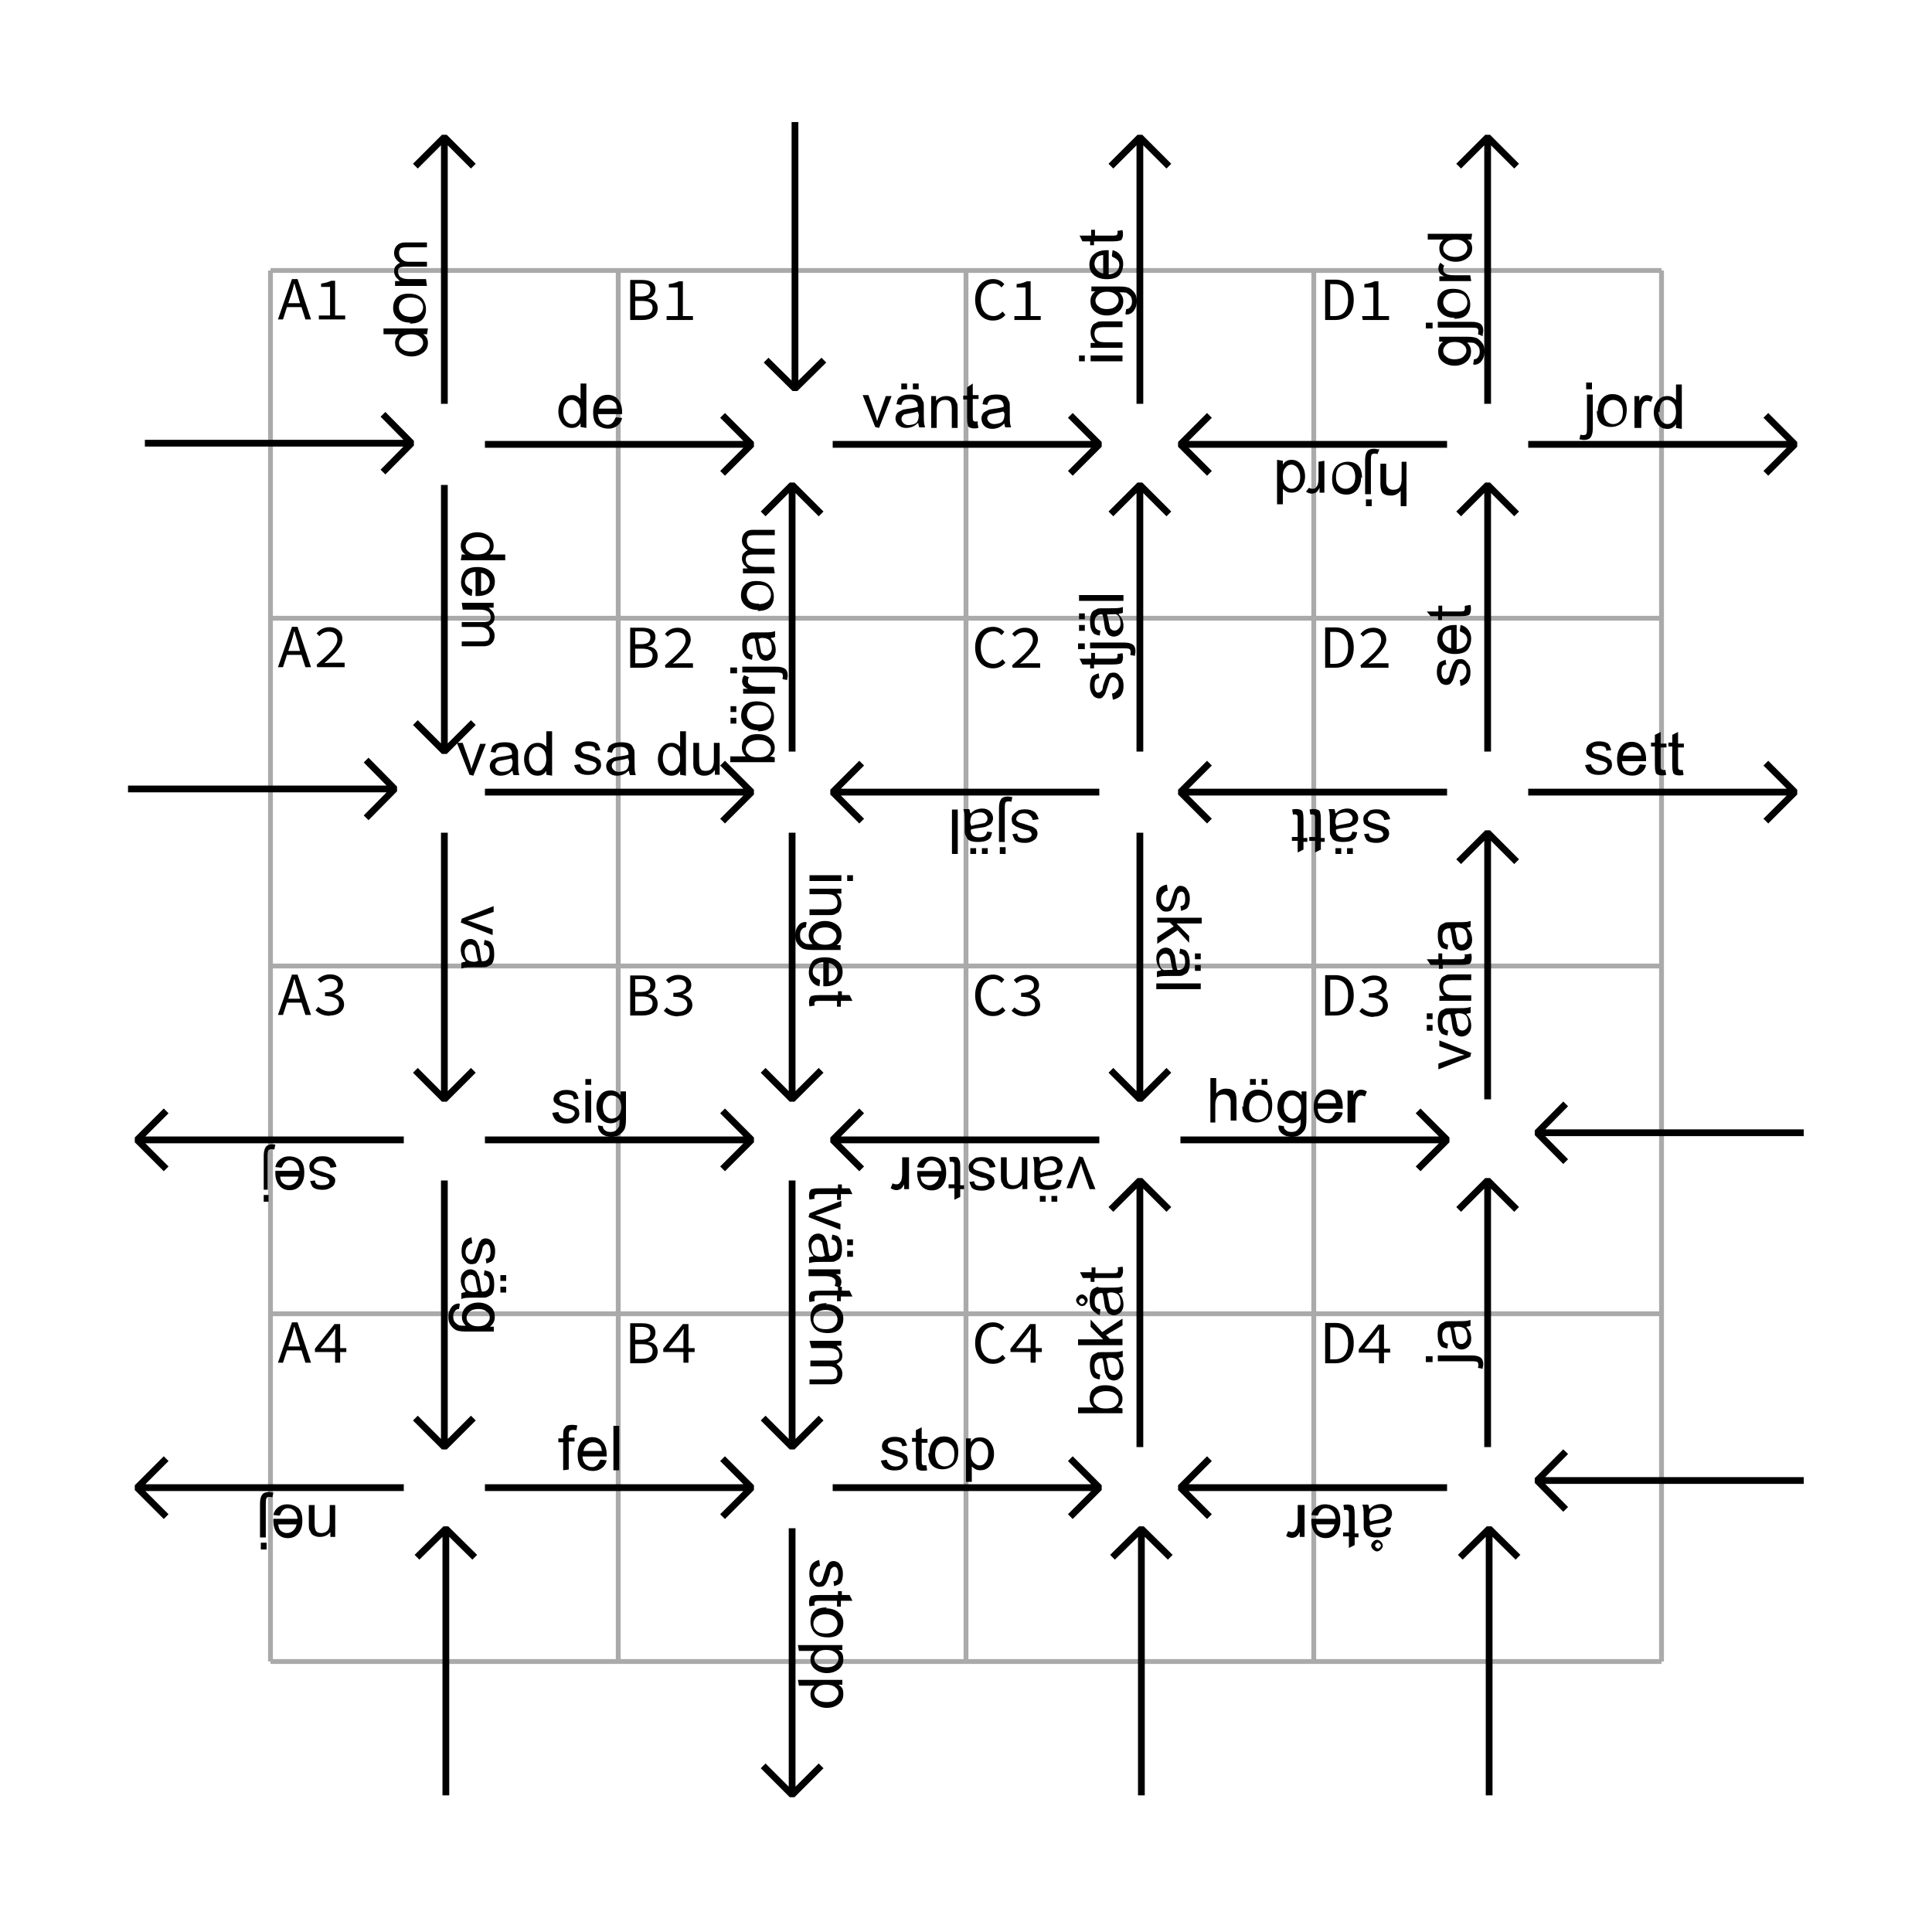 <?xml version="1.0" encoding="UTF-8" standalone="no"?>
<svg
   width="1920"
   height="1920"
   version="1.1"
   id="svg49"
   sodipodi:docname="wordmaze.svg"
   inkscape:version="1.4.2 (f4327f4, 2025-05-13)"
   xmlns:inkscape="http://www.inkscape.org/namespaces/inkscape"
   xmlns:sodipodi="http://sodipodi.sourceforge.net/DTD/sodipodi-0.dtd"
   xmlns="http://www.w3.org/2000/svg"
   xmlns:svg="http://www.w3.org/2000/svg">
  <defs
     id="defs49" />
  <sodipodi:namedview
     id="namedview49"
     pagecolor="#ffffff"
     bordercolor="#999999"
     borderopacity="1"
     inkscape:showpageshadow="2"
     inkscape:pageopacity="0"
     inkscape:pagecheckerboard="0"
     inkscape:deskcolor="#d1d1d1"
     inkscape:zoom="0.4859375"
     inkscape:cx="960"
     inkscape:cy="960"
     inkscape:window-width="1920"
     inkscape:window-height="1177"
     inkscape:window-x="244"
     inkscape:window-y="1432"
     inkscape:window-maximized="1"
     inkscape:current-layer="svg49" />
  <path
     fill="none"
     stroke="#AAA"
     stroke-width="0.005"
     stroke-miterlimit="0"
     transform="matrix(960 0 0 960 960 960)"
     d="M-0.72 -0.72L0.72 -0.72M-0.72 -0.72L-0.72 0.72M-0.72 -0.36L0.72 -0.36M-0.36 -0.72L-0.36 0.72M-0.72 0L0.72 0M0 -0.72L0 0.72M-0.72 0.36L0.72 0.36M0.36 -0.72L0.36 0.72M-0.72 0.72L0.72 0.72M0.72 -0.72L0.72 0.72"
     id="path1" />
  <path
     fill="none"
     stroke="black"
     stroke-width="0.007"
     stroke-miterlimit="0"
     transform="matrix(960 0 0 960 614.4 441.6)"
     d="M-0.138 0L0.138 0M0.108 -0.03L0.138 0L0.108 0.03"
     id="path2" />
  <path
     d="m -0.039,-0.018 v -0.004 q -0.003,0.005 -0.009,0.005 -0.004,0 -0.007,-0.002 -0.003,-0.002 -0.005,-0.006 -0.002,-0.004 -0.002,-0.009 0,-0.005 0.002,-0.009 0.002,-0.004 0.005,-0.006 0.003,-0.002 0.007,-0.002 0.003,0 0.005,0.001 0.002,0.001 0.004,0.003 v -0.016 h 0.006 v 0.046 z M -0.057,-0.034 q 0,0.006 0.003,0.01 0.003,0.003 0.006,0.003 0.004,0 0.006,-0.003 0.003,-0.003 0.003,-0.009 0,-0.007 -0.003,-0.01 -0.003,-0.003 -0.006,-0.003 -0.004,0 -0.006,0.003 -0.003,0.003 -0.003,0.01 z m 0.055,0.006 0.006,7.1875e-4 q -0.001,0.005 -0.005,0.008 -0.004,0.003 -0.009,0.003 -0.007,0 -0.012,-0.004 -0.004,-0.004 -0.004,-0.013 0,-0.008 0.004,-0.013 0.004,-0.005 0.011,-0.005 0.007,0 0.011,0.005 0.004,0.005 0.004,0.013 0,5e-4 -3.125e-5,0.002 h -0.025 q 3.125e-4,0.005 0.003,0.008 0.003,0.003 0.007,0.003 0.003,0 0.005,-0.002 0.002,-0.002 0.003,-0.005 z m -0.018,-0.009 h 0.019 q -3.75e-4,-0.004 -0.002,-0.006 -0.003,-0.003 -0.007,-0.003 -0.004,0 -0.007,0.003 -0.003,0.003 -0.003,0.007 z"
     id="text2"
     style="font-size:0.064px;font-family:Arial"
     transform="matrix(960 0 0 960 614.4 441.6)"
     aria-label="de" />
  <path
     fill="none"
     stroke="black"
     stroke-width="0.007"
     stroke-miterlimit="0"
     transform="matrix(5.72205e-05 960 -960 5.72205e-05 441.6 614.4)"
     d="M-0.138 0L0.138 0M0.108 -0.03L0.138 0L0.108 0.03"
     id="path3" />
  <path
     d="m -0.066,-0.018 v -0.004 q -0.003,0.005 -0.009,0.005 -0.004,0 -0.007,-0.002 -0.003,-0.002 -0.005,-0.006 -0.002,-0.004 -0.002,-0.009 0,-0.005 0.002,-0.009 0.002,-0.004 0.005,-0.006 0.003,-0.002 0.007,-0.002 0.003,0 0.005,0.001 0.002,0.001 0.004,0.003 v -0.016 h 0.006 v 0.046 z m -0.018,-0.017 q 0,0.006 0.003,0.01 0.003,0.003 0.006,0.003 0.004,0 0.006,-0.003 0.003,-0.003 0.003,-0.009 0,-0.007 -0.003,-0.01 -0.003,-0.003 -0.006,-0.003 -0.004,0 -0.006,0.003 -0.003,0.003 -0.003,0.01 z m 0.055,0.006 0.006,7.1875e-4 q -0.001,0.005 -0.005,0.008 -0.004,0.003 -0.009,0.003 -0.007,0 -0.012,-0.004 -0.004,-0.004 -0.004,-0.013 0,-0.008 0.004,-0.013 0.004,-0.005 0.011,-0.005 0.007,0 0.011,0.005 0.004,0.005 0.004,0.013 0,5e-4 -3.125e-5,0.002 H -0.048 q 3.125e-4,0.005 0.003,0.008 0.003,0.003 0.007,0.003 0.003,0 0.005,-0.002 0.002,-0.002 0.003,-0.005 z M -0.047,-0.038 h 0.019 q -3.75e-4,-0.004 -0.002,-0.006 -0.003,-0.003 -0.007,-0.003 -0.004,0 -0.007,0.003 -0.003,0.003 -0.003,0.007 z m 0.031,0.02 v -0.033 h 0.005 v 0.005 q 0.002,-0.002 0.004,-0.004 0.003,-0.002 0.006,-0.002 0.004,0 0.006,0.002 0.002,0.002 0.003,0.004 0.004,-0.006 0.01,-0.006 0.005,0 0.008,0.003 0.003,0.003 0.003,0.008 v 0.023 H 0.024 V -0.039 q 0,-0.003 -5.625e-4,-0.005 -5.3125e-4,-0.002 -0.002,-0.002 -0.001,-9.0625e-4 -0.003,-9.0625e-4 -0.004,0 -0.006,0.002 Q 0.009,-0.042 0.009,-0.037 v 0.019 H 0.004 v -0.022 q 0,-0.004 -0.001,-0.006 -0.001,-0.002 -0.004,-0.002 -0.002,0 -0.004,0.001 -0.002,0.001 -0.003,0.004 -9.0625e-4,0.002 -9.0625e-4,0.007 v 0.017 z"
     id="text3"
     style="font-size:0.064px;font-family:Arial"
     transform="matrix(5.72205e-05 960 -960 5.72205e-05 441.6 614.4)"
     aria-label="dem" />
  <path
     fill="none"
     stroke="black"
     stroke-width="0.007"
     stroke-miterlimit="0"
     transform="matrix(5.72205e-05 -960 960 5.72205e-05 441.6 268.8)"
     d="M-0.138 0L0.138 0M0.108 -0.03L0.138 0L0.108 0.03"
     id="path4" />
  <path
     d="m -0.066,-0.018 v -0.004 q -0.003,0.005 -0.009,0.005 -0.004,0 -0.007,-0.002 -0.003,-0.002 -0.005,-0.006 -0.002,-0.004 -0.002,-0.009 0,-0.005 0.002,-0.009 0.002,-0.004 0.005,-0.006 0.003,-0.002 0.007,-0.002 0.003,0 0.005,0.001 0.002,0.001 0.004,0.003 v -0.016 h 0.006 v 0.046 z m -0.018,-0.017 q 0,0.006 0.003,0.01 0.003,0.003 0.006,0.003 0.004,0 0.006,-0.003 0.003,-0.003 0.003,-0.009 0,-0.007 -0.003,-0.01 -0.003,-0.003 -0.006,-0.003 -0.004,0 -0.006,0.003 -0.003,0.003 -0.003,0.01 z m 0.03,-3.125e-5 q 0,-0.009 0.005,-0.014 0.004,-0.004 0.01,-0.004 0.007,0 0.011,0.004 0.004,0.004 0.004,0.012 0,0.006 -0.002,0.01 -0.002,0.004 -0.006,0.006 -0.004,0.002 -0.008,0.002 -0.007,0 -0.011,-0.004 -0.004,-0.004 -0.004,-0.013 z m 0.006,0 q 0,0.006 0.003,0.01 0.003,0.003 0.007,0.003 0.004,0 0.007,-0.003 0.003,-0.003 0.003,-0.01 0,-0.006 -0.003,-0.009 -0.003,-0.003 -0.007,-0.003 -0.004,0 -0.007,0.003 -0.003,0.003 -0.003,0.01 z m 0.032,0.017 v -0.033 h 0.005 v 0.005 q 0.002,-0.002 0.004,-0.004 0.003,-0.002 0.006,-0.002 0.004,0 0.006,0.002 0.002,0.002 0.003,0.004 0.004,-0.006 0.01,-0.006 0.005,0 0.008,0.003 0.003,0.003 0.003,0.008 v 0.023 H 0.024 V -0.039 q 0,-0.003 -5.625e-4,-0.005 -5.3125e-4,-0.002 -0.002,-0.002 -0.001,-9.0625e-4 -0.003,-9.0625e-4 -0.004,0 -0.006,0.002 Q 0.009,-0.042 0.009,-0.037 v 0.019 H 0.004 v -0.022 q 0,-0.004 -0.001,-0.006 -0.001,-0.002 -0.004,-0.002 -0.002,0 -0.004,0.001 -0.002,0.001 -0.003,0.004 -9.0625e-4,0.002 -9.0625e-4,0.007 v 0.017 z"
     id="text4"
     style="font-size:0.064px;font-family:Arial"
     transform="matrix(5.72205e-05 -960 960 5.72205e-05 441.6 268.8)"
     aria-label="dom" />
  <path
     d="m -0.275,-0.263 c 0.003,-0.008 0.005,-0.016 0.007,-0.024 h 4.3733e-4 c 0.002,0.008 0.005,0.016 0.007,0.024 l 0.003,0.011 h -0.021 z m -0.022,0.04 h 0.009 l 0.007,-0.022 h 0.026 l 0.007,0.022 h 0.01 l -0.024,-0.072 h -0.01 z m 0.073,0 h 0.047 v -0.007 H -0.195 v -0.062 h -0.007 c -0.004,0.002 -0.01,0.004 -0.018,0.005 v 0.006 h 0.016 v 0.051 h -0.02 z"
     id="text5"
     style="font-size:0.109px;font-family:'Hasklug Nerd Font Mono'"
     transform="matrix(556.8 0 0 556.8 441.6 441.6)"
     aria-label="A1" />
  <path
     fill="none"
     stroke="black"
     stroke-width="0.007"
     stroke-miterlimit="0"
     transform="matrix(960 0 0 960 614.4 787.2)"
     d="M-0.138 0L0.138 0M0.108 -0.03L0.138 0L0.108 0.03"
     id="path5" />
  <path
     d="m -0.154,-0.018 -0.013,-0.033 h 0.006 l 0.007,0.02 q 0.001,0.003 0.002,0.007 7.5e-4,-0.003 0.002,-0.006 l 0.007,-0.02 h 0.006 l -0.013,0.033 z m 0.044,-0.004 q -0.003,0.003 -0.006,0.004 -0.003,0.001 -0.006,0.001 -0.005,0 -0.008,-0.003 -0.003,-0.003 -0.003,-0.007 0,-0.002 0.001,-0.004 0.001,-0.002 0.003,-0.003 0.002,-0.001 0.004,-0.002 0.002,-4.375e-4 0.005,-8.4375e-4 0.007,-8.125e-4 0.01,-0.002 3.125e-5,-0.001 3.125e-5,-0.001 0,-0.003 -0.002,-0.005 -0.002,-0.002 -0.006,-0.002 -0.004,0 -0.006,0.001 -0.002,0.001 -0.003,0.005 l -0.005,-7.5e-4 q 7.5e-4,-0.004 0.002,-0.006 0.002,-0.002 0.005,-0.003 0.003,-0.001 0.008,-0.001 0.004,0 0.007,0.001 0.003,0.001 0.004,0.003 0.001,0.002 0.002,0.004 2.8125e-4,0.001 2.8125e-4,0.005 v 0.007 q 0,0.008 3.4375e-4,0.01 3.75e-4,0.002 0.001,0.004 h -0.006 q -8.75e-4,-0.002 -0.001,-0.004 z m -4.6875e-4,-0.013 q -0.003,0.001 -0.009,0.002 -0.003,5e-4 -0.005,0.001 -0.001,6.25e-4 -0.002,0.002 -7.8125e-4,0.001 -7.8125e-4,0.003 0,0.002 0.002,0.004 0.002,0.002 0.005,0.002 0.003,0 0.006,-0.001 0.003,-0.001 0.004,-0.004 9.0625e-4,-0.002 9.0625e-4,-0.006 z m 0.036,0.017 v -0.004 q -0.003,0.005 -0.009,0.005 -0.004,0 -0.007,-0.002 -0.003,-0.002 -0.005,-0.006 -0.002,-0.004 -0.002,-0.009 0,-0.005 0.002,-0.009 0.002,-0.004 0.005,-0.006 0.003,-0.002 0.007,-0.002 0.003,0 0.005,0.001 0.002,0.001 0.004,0.003 v -0.016 h 0.006 v 0.046 z m -0.018,-0.017 q 0,0.006 0.003,0.01 0.003,0.003 0.006,0.003 0.004,0 0.006,-0.003 0.003,-0.003 0.003,-0.009 0,-0.007 -0.003,-0.01 -0.003,-0.003 -0.006,-0.003 -0.004,0 -0.006,0.003 -0.003,0.003 -0.003,0.01 z m 0.047,0.007 0.006,-8.75e-4 q 4.6875e-4,0.003 0.003,0.005 0.002,0.002 0.006,0.002 0.004,0 0.006,-0.002 0.002,-0.002 0.002,-0.004 0,-0.002 -0.002,-0.003 -0.001,-7.5e-4 -0.006,-0.002 -0.006,-0.002 -0.009,-0.003 -0.002,-0.001 -0.004,-0.003 -0.001,-0.002 -0.001,-0.004 0,-0.002 0.001,-0.004 0.001,-0.002 0.003,-0.003 0.001,-9.6875e-4 0.004,-0.002 0.002,-6.875e-4 0.005,-6.875e-4 0.004,0 0.007,0.001 0.003,0.001 0.004,0.003 0.001,0.002 0.002,0.005 l -0.005,7.5e-4 q -3.75e-4,-0.003 -0.002,-0.004 -0.002,-0.001 -0.005,-0.001 -0.004,0 -0.006,0.001 -0.002,0.001 -0.002,0.003 0,0.001 6.875e-4,0.002 6.875e-4,9.0625e-4 0.002,0.002 8.4375e-4,3.125e-4 0.005,0.001 0.006,0.002 0.008,0.003 0.002,0.001 0.004,0.003 0.001,0.002 0.001,0.005 0,0.003 -0.002,0.005 -0.002,0.002 -0.005,0.004 -0.003,0.001 -0.007,0.001 -0.006,0 -0.01,-0.003 -0.003,-0.003 -0.004,-0.008 z m 0.056,0.006 q -0.003,0.003 -0.006,0.004 -0.003,0.001 -0.006,0.001 -0.005,0 -0.008,-0.003 -0.003,-0.003 -0.003,-0.007 0,-0.002 0.001,-0.004 0.001,-0.002 0.003,-0.003 0.002,-0.001 0.004,-0.002 0.002,-4.375e-4 0.005,-8.4375e-4 0.007,-8.125e-4 0.01,-0.002 3.125e-5,-0.001 3.125e-5,-0.001 0,-0.003 -0.002,-0.005 -0.002,-0.002 -0.006,-0.002 -0.004,0 -0.006,0.001 -0.002,0.001 -0.003,0.005 l -0.005,-7.5e-4 q 7.5e-4,-0.004 0.002,-0.006 0.002,-0.002 0.005,-0.003 0.003,-0.001 0.008,-0.001 0.004,0 0.007,0.001 0.003,0.001 0.004,0.003 0.001,0.002 0.002,0.004 2.8125e-4,0.001 2.8125e-4,0.005 v 0.007 q 0,0.008 3.4375e-4,0.01 3.75e-4,0.002 0.001,0.004 h -0.006 q -8.75e-4,-0.002 -0.001,-0.004 z m -4.6875e-4,-0.013 q -0.003,0.001 -0.009,0.002 -0.003,5e-4 -0.005,0.001 -0.001,6.25e-4 -0.002,0.002 -7.8125e-4,0.001 -7.8125e-4,0.003 0,0.002 0.002,0.004 0.002,0.002 0.005,0.002 0.003,0 0.006,-0.001 0.003,-0.001 0.004,-0.004 9.0625e-4,-0.002 9.0625e-4,-0.006 z m 0.054,0.017 v -0.004 q -0.003,0.005 -0.009,0.005 -0.004,0 -0.007,-0.002 -0.003,-0.002 -0.005,-0.006 -0.002,-0.004 -0.002,-0.009 0,-0.005 0.002,-0.009 0.002,-0.004 0.005,-0.006 0.003,-0.002 0.007,-0.002 0.003,0 0.005,0.001 0.002,0.001 0.004,0.003 v -0.016 h 0.006 v 0.046 z m -0.018,-0.017 q 0,0.006 0.003,0.01 0.003,0.003 0.006,0.003 0.004,0 0.006,-0.003 0.003,-0.003 0.003,-0.009 0,-0.007 -0.003,-0.01 -0.003,-0.003 -0.006,-0.003 -0.004,0 -0.006,0.003 -0.003,0.003 -0.003,0.01 z m 0.054,0.017 v -0.005 q -0.004,0.006 -0.011,0.006 -0.003,0 -0.005,-0.001 -0.003,-0.001 -0.004,-0.003 -0.001,-0.002 -0.002,-0.004 -3.4375e-4,-0.002 -3.4375e-4,-0.005 v -0.021 h 0.006 v 0.018 q 0,0.004 3.4375e-4,0.006 5.3125e-4,0.002 0.002,0.004 0.002,0.001 0.004,0.001 0.003,0 0.005,-0.001 0.002,-0.001 0.003,-0.004 9.375e-4,-0.002 9.375e-4,-0.006 v -0.018 h 0.006 v 0.033 z"
     id="text6"
     style="font-size:0.064px;font-family:Arial"
     transform="matrix(960 0 0 960 614.4 787.2)"
     aria-label="vad sa du" />
  <path
     fill="none"
     stroke="black"
     stroke-width="0.007"
     stroke-miterlimit="0"
     transform="matrix(5.72205e-05 960 -960 5.72205e-05 441.6 960)"
     d="M-0.138 0L0.138 0M0.108 -0.03L0.138 0L0.108 0.03"
     id="path6" />
  <path
     d="m -0.049,-0.018 -0.013,-0.033 h 0.006 l 0.007,0.02 q 0.001,0.003 0.002,0.007 7.5e-4,-0.003 0.002,-0.006 l 0.007,-0.02 h 0.006 l -0.013,0.033 z m 0.044,-0.004 q -0.003,0.003 -0.006,0.004 -0.003,0.001 -0.006,0.001 -0.005,0 -0.008,-0.003 -0.003,-0.003 -0.003,-0.007 0,-0.002 0.001,-0.004 0.001,-0.002 0.003,-0.003 0.002,-0.001 0.004,-0.002 0.002,-4.375e-4 0.005,-8.4375e-4 0.007,-8.125e-4 0.01,-0.002 3.125e-5,-0.001 3.125e-5,-0.001 0,-0.003 -0.002,-0.005 -0.002,-0.002 -0.006,-0.002 -0.004,0 -0.006,0.001 -0.002,0.001 -0.003,0.005 l -0.005,-7.5e-4 q 7.5e-4,-0.004 0.002,-0.006 0.002,-0.002 0.005,-0.003 0.003,-0.001 0.008,-0.001 0.004,0 0.007,0.001 0.003,0.001 0.004,0.003 0.001,0.002 0.002,0.004 2.81250011e-4,0.001 2.81250011e-4,0.005 v 0.007 q 0,0.008 3.4375002e-4,0.01 3.7500282e-4,0.002 0.001,0.004 h -0.006 q -8.75e-4,-0.002 -0.001,-0.004 z m -4.6875e-4,-0.013 q -0.003,0.001 -0.009,0.002 -0.003,5e-4 -0.005,0.001 -0.001,6.25e-4 -0.002,0.002 -7.8125e-4,0.001 -7.8125e-4,0.003 0,0.002 0.002,0.004 0.002,0.002 0.005,0.002 0.003,0 0.006,-0.001 0.003,-0.001 0.004,-0.004 9.0625e-4,-0.002 9.0625e-4,-0.006 z"
     id="text7"
     style="font-size:0.064px;font-family:Arial"
     transform="matrix(5.72205e-05 960 -960 5.72205e-05 441.6 960)"
     aria-label="va" />
  <path
     d="m -0.275,-0.263 c 0.003,-0.008 0.005,-0.016 0.007,-0.024 h 4.3733e-4 c 0.002,0.008 0.005,0.016 0.007,0.024 l 0.003,0.011 h -0.021 z m -0.022,0.04 h 0.009 l 0.007,-0.022 h 0.026 l 0.007,0.022 h 0.01 l -0.024,-0.072 h -0.01 z m 0.07,0 h 0.049 v -0.008 h -0.023 c -0.004,0 -0.009,3.28e-4 -0.013,6.56e-4 0.019,-0.017 0.032,-0.03 0.032,-0.043 0,-0.012 -0.009,-0.021 -0.023,-0.021 -0.01,0 -0.017,0.004 -0.023,0.011 l 0.005,0.005 c 0.004,-0.005 0.01,-0.008 0.017,-0.008 0.01,0 0.015,0.006 0.015,0.014 0,0.012 -0.013,0.024 -0.037,0.045 z"
     id="text8"
     style="font-size:0.109px;font-family:'Hasklug Nerd Font Mono'"
     transform="matrix(556.8 0 0 556.8 441.6 787.2)"
     aria-label="A2" />
  <path
     fill="none"
     stroke="black"
     stroke-width="0.007"
     stroke-miterlimit="0"
     transform="matrix(960 0 0 960 614.4 1132.8)"
     d="M-0.138 0L0.138 0M0.108 -0.03L0.138 0L0.108 0.03"
     id="path8" />
  <path
     d="m -0.068,-0.028 0.006,-8.75e-4 q 4.6875e-4,0.003 0.003,0.005 0.002,0.002 0.006,0.002 0.004,0 0.006,-0.002 0.002,-0.002 0.002,-0.004 0,-0.002 -0.002,-0.003 -0.001,-7.5e-4 -0.006,-0.002 -0.006,-0.002 -0.009,-0.003 -0.002,-0.001 -0.004,-0.003 Q -0.067,-0.04 -0.067,-0.042 q 0,-0.002 0.001,-0.004 0.001,-0.002 0.003,-0.003 0.001,-9.6875e-4 0.004,-0.002 0.002,-6.875e-4 0.005,-6.875e-4 0.004,0 0.007,0.001 0.003,0.001 0.004,0.003 0.001,0.002 0.002,0.005 l -0.005,7.5e-4 q -3.75e-4,-0.003 -0.002,-0.004 -0.002,-0.001 -0.005,-0.001 -0.004,0 -0.006,0.001 -0.002,0.001 -0.002,0.003 0,0.001 6.875e-4,0.002 6.875e-4,9.0625e-4 0.002,0.002 8.4375e-4,3.125e-4 0.005,0.001 0.006,0.002 0.008,0.003 0.002,0.001 0.004,0.003 0.001,0.002 0.001,0.005 0,0.003 -0.002,0.005 -0.002,0.002 -0.005,0.004 -0.003,0.001 -0.007,0.001 -0.006,0 -0.01,-0.003 -0.003,-0.003 -0.004,-0.008 z m 0.034,-0.029 v -0.006 h 0.006 v 0.006 z m 0,0.039 v -0.033 h 0.006 v 0.033 z m 0.013,0.003 0.005,8.125e-4 q 3.4375e-4,0.003 0.002,0.004 0.002,0.002 0.006,0.002 0.004,0 0.006,-0.002 0.002,-0.002 0.003,-0.004 4.375e-4,-0.002 4.0625e-4,-0.007 -0.004,0.004 -0.009,0.004 -0.007,0 -0.011,-0.005 -0.004,-0.005 -0.004,-0.012 0,-0.005 0.002,-0.009 0.002,-0.004 0.005,-0.006 0.003,-0.002 0.008,-0.002 0.006,0 0.01,0.005 v -0.004 H 0.008 v 0.029 q 0,0.008 -0.002,0.011 -0.002,0.003 -0.005,0.005 -0.003,0.002 -0.008,0.002 -0.006,0 -0.01,-0.003 Q -0.021,-0.01 -0.021,-0.015 Z m 0.005,-0.02 q 0,0.007 0.003,0.01 0.003,0.003 0.006,0.003 0.004,0 0.007,-0.003 0.003,-0.003 0.003,-0.009 0,-0.006 -0.003,-0.009 -0.003,-0.003 -0.007,-0.003 -0.004,0 -0.006,0.003 -0.003,0.003 -0.003,0.009 z"
     id="text9"
     style="font-size:0.064px;font-family:Arial"
     transform="matrix(960 0 0 960 614.4 1132.8)"
     aria-label="sig" />
  <path
     fill="none"
     stroke="black"
     stroke-width="0.007"
     stroke-miterlimit="0"
     transform="matrix(5.72205e-05 960 -960 5.72205e-05 441.6 1305.6)"
     d="M-0.138 0L0.138 0M0.108 -0.03L0.138 0L0.108 0.03"
     id="path9" />
  <path
     d="m -0.079,-0.028 0.006,-8.75e-4 q 4.6875e-4,0.003 0.003,0.005 0.002,0.002 0.006,0.002 0.004,0 0.006,-0.002 0.002,-0.002 0.002,-0.004 0,-0.002 -0.002,-0.003 -0.001,-7.5e-4 -0.006,-0.002 -0.006,-0.002 -0.009,-0.003 -0.002,-0.001 -0.004,-0.003 -0.001,-0.002 -0.001,-0.004 0,-0.002 0.001,-0.004 0.001,-0.002 0.003,-0.003 0.001,-9.6875e-4 0.004,-0.002 0.002,-6.875e-4 0.005,-6.875e-4 0.004,0 0.007,0.001 0.003,0.001 0.004,0.003 0.001,0.002 0.002,0.005 l -0.005,7.5e-4 q -3.75e-4,-0.003 -0.002,-0.004 -0.002,-0.001 -0.005,-0.001 -0.004,0 -0.006,0.001 -0.002,0.001 -0.002,0.003 0,0.001 6.875e-4,0.002 6.875e-4,9.0625e-4 0.002,0.002 8.4375e-4,3.125e-4 0.005,0.001 0.006,0.002 0.008,0.003 0.002,0.001 0.004,0.003 0.001,0.002 0.001,0.005 0,0.003 -0.002,0.005 -0.002,0.002 -0.005,0.004 -0.003,0.001 -0.007,0.001 -0.006,0 -0.01,-0.003 -0.003,-0.003 -0.004,-0.008 z m 0.056,0.006 q -0.003,0.003 -0.006,0.004 -0.003,0.001 -0.006,0.001 -0.005,0 -0.008,-0.003 -0.003,-0.003 -0.003,-0.007 0,-0.002 0.001,-0.004 0.001,-0.002 0.003,-0.003 0.002,-0.001 0.004,-0.002 0.002,-4.375e-4 0.005,-8.4375e-4 0.007,-8.125e-4 0.01,-0.002 3.125e-5,-0.001 3.125e-5,-0.001 0,-0.003 -0.002,-0.005 -0.002,-0.002 -0.006,-0.002 -0.004,0 -0.006,0.001 -0.002,0.001 -0.003,0.005 l -0.005,-7.5e-4 q 7.5e-4,-0.004 0.002,-0.006 0.002,-0.002 0.005,-0.003 0.003,-0.001 0.008,-0.001 0.004,0 0.007,0.001 0.003,0.001 0.004,0.003 0.001,0.002 0.002,0.004 2.8125e-4,0.001 2.8125e-4,0.005 v 0.007 q 0,0.008 3.4375e-4,0.01 3.75e-4,0.002 0.001,0.004 h -0.006 q -8.75e-4,-0.002 -0.001,-0.004 z m -4.6875e-4,-0.013 q -0.003,0.001 -0.009,0.002 -0.003,5e-4 -0.005,0.001 -0.001,6.25e-4 -0.002,0.002 -7.8125e-4,0.001 -7.8125e-4,0.003 0,0.002 0.002,0.004 0.002,0.002 0.005,0.002 0.003,0 0.006,-0.001 0.003,-0.001 0.004,-0.004 9.0625e-4,-0.002 9.0625e-4,-0.006 z M -0.04,-0.058 v -0.006 h 0.006 v 0.006 z m 0.012,0 v -0.006 h 0.006 v 0.006 z m 0.018,0.042 0.005,8.125e-4 q 3.4375e-4,0.003 0.002,0.004 0.002,0.002 0.006,0.002 0.004,0 0.006,-0.002 0.002,-0.002 0.003,-0.004 4.375e-4,-0.002 4.0625e-4,-0.007 -0.004,0.004 -0.009,0.004 -0.007,0 -0.011,-0.005 -0.004,-0.005 -0.004,-0.012 0,-0.005 0.002,-0.009 0.002,-0.004 0.005,-0.006 0.003,-0.002 0.008,-0.002 0.006,0 0.01,0.005 v -0.004 h 0.005 v 0.029 q 0,0.008 -0.002,0.011 -0.002,0.003 -0.005,0.005 -0.003,0.002 -0.008,0.002 -0.006,0 -0.01,-0.003 -0.004,-0.003 -0.004,-0.008 z m 0.005,-0.02 q 0,0.007 0.003,0.01 0.003,0.003 0.006,0.003 0.004,0 0.006,-0.003 0.003,-0.003 0.003,-0.009 0,-0.006 -0.003,-0.009 -0.003,-0.003 -0.006,-0.003 -0.004,0 -0.006,0.003 -0.003,0.003 -0.003,0.009 z"
     id="text10"
     style="font-size:0.064px;font-family:Arial"
     transform="matrix(5.72205e-05 960 -960 5.72205e-05 441.6 1305.6)"
     aria-label="säg" />
  <path
     fill="none"
     stroke="black"
     stroke-width="0.007"
     stroke-miterlimit="0"
     transform="matrix(-960 -8.39259e-05 8.39259e-05 -960 268.8 1132.8)"
     d="M-0.138 0L0.138 0M0.108 -0.03L0.138 0L0.108 0.03"
     id="path10" />
  <path
     d="m -0.068,-0.028 0.006,-8.75e-4 q 4.6875e-4,0.003 0.003,0.005 0.002,0.002 0.006,0.002 0.004,0 0.006,-0.002 0.002,-0.002 0.002,-0.004 0,-0.002 -0.002,-0.003 -0.001,-7.5e-4 -0.006,-0.002 -0.006,-0.002 -0.009,-0.003 -0.002,-0.001 -0.004,-0.003 Q -0.067,-0.04 -0.067,-0.042 q 0,-0.002 0.001,-0.004 0.001,-0.002 0.003,-0.003 0.001,-9.6875e-4 0.004,-0.002 0.002,-6.875e-4 0.005,-6.875e-4 0.004,0 0.007,0.001 0.003,0.001 0.004,0.003 0.001,0.002 0.002,0.005 l -0.005,7.5e-4 q -3.75e-4,-0.003 -0.002,-0.004 -0.002,-0.001 -0.005,-0.001 -0.004,0 -0.006,0.001 -0.002,0.001 -0.002,0.003 0,0.001 6.875e-4,0.002 6.875e-4,9.0625e-4 0.002,0.002 8.4375e-4,3.125e-4 0.005,0.001 0.006,0.002 0.008,0.003 0.002,0.001 0.004,0.003 0.001,0.002 0.001,0.005 0,0.003 -0.002,0.005 -0.002,0.002 -0.005,0.004 -0.003,0.001 -0.007,0.001 -0.006,0 -0.01,-0.003 -0.003,-0.003 -0.004,-0.008 z m 0.057,-7.8125e-4 0.006,7.1875e-4 q -0.001,0.005 -0.005,0.008 -0.004,0.003 -0.009,0.003 -0.007,0 -0.012,-0.004 -0.004,-0.004 -0.004,-0.013 0,-0.008 0.004,-0.013 0.004,-0.005 0.011,-0.005 0.007,0 0.011,0.005 0.004,0.005 0.004,0.013 0,5e-4 -3.125e-5,0.002 h -0.025 q 3.125e-4,0.005 0.003,0.008 0.003,0.003 0.007,0.003 0.003,0 0.005,-0.002 0.002,-0.002 0.003,-0.005 z M -0.029,-0.038 h 0.019 q -3.75e-4,-0.004 -0.002,-0.006 -0.003,-0.003 -0.007,-0.003 -0.004,0 -0.007,0.003 -0.003,0.003 -0.003,0.007 z m 0.031,-0.019 v -0.007 H 0.007 v 0.007 z m -0.007,0.052 0.001,-0.005 q 0.002,4.375e-4 0.003,4.375e-4 0.002,0 0.003,-0.001 8.4375e-4,-0.001 8.4375e-4,-0.006 v -0.035 H 0.007 v 0.035 q 0,0.006 -0.002,0.009 -0.002,0.003 -0.007,0.003 -0.002,0 -0.004,-5.9375e-4 z"
     id="text11"
     style="font-size:0.064px;font-family:Arial"
     transform="matrix(-960 -8.39259e-05 8.39259e-05 -960 268.8 1132.8)"
     aria-label="sej" />
  <path
     d="m -0.275,-0.263 c 0.003,-0.008 0.005,-0.016 0.007,-0.024 h 4.3733e-4 c 0.002,0.008 0.005,0.016 0.007,0.024 l 0.003,0.011 h -0.021 z m -0.022,0.04 h 0.009 l 0.007,-0.022 h 0.026 l 0.007,0.022 h 0.01 l -0.024,-0.072 h -0.01 z m 0.093,0.001 c 0.014,0 0.025,-0.008 0.025,-0.02 0,-0.01 -0.008,-0.016 -0.017,-0.018 v -4.3733e-4 c 0.009,-0.003 0.015,-0.008 0.015,-0.017 0,-0.011 -0.01,-0.018 -0.023,-0.018 -0.009,0 -0.017,0.004 -0.022,0.009 l 0.005,0.006 c 0.005,-0.004 0.011,-0.007 0.017,-0.007 0.009,0 0.014,0.004 0.014,0.011 0,0.007 -0.006,0.013 -0.023,0.013 v 0.007 c 0.018,0 0.025,0.006 0.025,0.014 0,0.008 -0.007,0.013 -0.017,0.013 -0.009,0 -0.015,-0.004 -0.02,-0.008 l -0.005,0.006 c 0.005,0.005 0.013,0.01 0.025,0.01 z"
     id="text12"
     style="font-size:0.109px;font-family:'Hasklug Nerd Font Mono'"
     transform="matrix(556.8 0 0 556.8 441.6 1132.8)"
     aria-label="A3" />
  <path
     fill="none"
     stroke="black"
     stroke-width="0.007"
     stroke-miterlimit="0"
     transform="matrix(960 0 0 960 614.4 1478.4)"
     d="M-0.138 0L0.138 0M0.108 -0.03L0.138 0L0.108 0.03"
     id="path12" />
  <path
     d="m -0.057,-0.018 v -0.029 h -0.005 v -0.004 h 0.005 v -0.004 q 0,-0.003 5.9375e-4,-0.005 8.125e-4,-0.002 0.003,-0.004 0.002,-0.001 0.006,-0.001 0.002,0 0.005,5.625e-4 l -8.4375e-4,0.005 q -0.002,-3.125e-4 -0.003,-3.125e-4 -0.003,0 -0.004,0.001 -0.001,0.001 -0.001,0.004 v 0.003 h 0.006 v 0.004 h -0.006 v 0.029 z m 0.039,-0.011 0.006,7.1875e-4 q -0.001,0.005 -0.005,0.008 -0.004,0.003 -0.009,0.003 -0.007,0 -0.012,-0.004 -0.004,-0.004 -0.004,-0.013 0,-0.008 0.004,-0.013 0.004,-0.005 0.011,-0.005 0.007,0 0.011,0.005 0.004,0.005 0.004,0.013 0,5e-4 -3.125e-5,0.002 h -0.025 q 3.125e-4,0.005 0.003,0.008 0.003,0.003 0.007,0.003 0.003,0 0.005,-0.002 0.002,-0.002 0.003,-0.005 z m -0.018,-0.009 h 0.019 q -3.75e-4,-0.004 -0.002,-0.006 -0.003,-0.003 -0.007,-0.003 -0.004,0 -0.007,0.003 -0.003,0.003 -0.003,0.007 z m 0.031,0.02 v -0.046 h 0.006 v 0.046 z"
     id="text13"
     style="font-size:0.064px;font-family:Arial"
     transform="matrix(960 0 0 960 614.4 1478.4)"
     aria-label="fel" />
  <path
     fill="none"
     stroke="black"
     stroke-width="0.007"
     stroke-miterlimit="0"
     transform="matrix(-960 -8.39259e-05 8.39259e-05 -960 268.8 1478.4)"
     d="M-0.138 0L0.138 0M0.108 -0.03L0.138 0L0.108 0.03"
     id="path13" />
  <path
     fill="none"
     stroke="#000000"
     stroke-width="6.72"
     stroke-miterlimit="0"
     d="m 1792.56,1125.725 h -264.96 m 28.331,28.689 -28.331,-28.689 28.331,-28.689"
     id="path10-2" />
  <path
     fill="none"
     stroke="#000000"
     stroke-width="6.72"
     stroke-miterlimit="0"
     d="m 1792.56,1471.325 h -264.96 m 28.331,28.689 -28.331,-28.689 28.331,-28.689"
     id="path13-4" />
  <path
     d="m -0.067,-0.018 v -0.033 h 0.005 v 0.005 q 0.004,-0.005 0.011,-0.005 0.003,0 0.005,0.001 0.003,0.001 0.004,0.003 0.001,0.002 0.002,0.004 3.125e-4,0.002 3.125e-4,0.005 v 0.02 h -0.006 v -0.02 q 0,-0.003 -6.5625e-4,-0.005 -6.5625e-4,-0.002 -0.002,-0.003 -0.002,-0.001 -0.004,-0.001 -0.004,0 -0.006,0.002 -0.003,0.002 -0.003,0.009 v 0.018 z m 0.058,-0.011 0.006,7.1875e-4 q -0.001,0.005 -0.005,0.008 -0.004,0.003 -0.009,0.003 -0.007,0 -0.012,-0.004 -0.004,-0.004 -0.004,-0.013 0,-0.008 0.004,-0.013 0.004,-0.005 0.011,-0.005 0.007,0 0.011,0.005 0.004,0.005 0.004,0.013 0,5e-4 -3.125e-5,0.002 h -0.025 q 3.125e-4,0.005 0.003,0.008 0.003,0.003 0.007,0.003 0.003,0 0.005,-0.002 0.002,-0.002 0.003,-0.005 z m -0.018,-0.009 h 0.019 q -3.75e-4,-0.004 -0.002,-0.006 -0.003,-0.003 -0.007,-0.003 -0.004,0 -0.007,0.003 -0.003,0.003 -0.003,0.007 z m 0.031,-0.019 v -0.007 h 0.006 v 0.007 z m -0.007,0.052 0.001,-0.005 q 0.002,4.375e-4 0.003,4.375e-4 0.002,0 0.003,-0.001 8.4375e-4,-0.001 8.4375e-4,-0.006 v -0.035 h 0.006 v 0.035 q 0,0.006 -0.002,0.009 -0.002,0.003 -0.007,0.003 -0.002,0 -0.004,-5.9375e-4 z"
     id="text14"
     style="font-size:0.064px;font-family:Arial"
     transform="matrix(-960 -8.39259e-05 8.39259e-05 -960 268.8 1478.4)"
     aria-label="nej" />
  <path
     d="m -0.275,-0.263 c 0.003,-0.008 0.005,-0.016 0.007,-0.024 h 4.3733e-4 c 0.002,0.008 0.005,0.016 0.007,0.024 l 0.003,0.011 h -0.021 z m -0.022,0.04 h 0.009 l 0.007,-0.022 h 0.026 l 0.007,0.022 h 0.01 l -0.024,-0.072 h -0.01 z m 0.076,-0.026 0.019,-0.024 c 0.002,-0.003 0.005,-0.007 0.007,-0.01 h 5.4667e-4 c -2.1867e-4,0.004 -4.3733e-4,0.009 -5.4667e-4,0.012 v 0.022 z m 0.026,0.026 h 0.009 v -0.019 h 0.011 v -0.007 h -0.011 v -0.043 h -0.01 l -0.035,0.044 v 0.006 h 0.036 z"
     id="text15"
     style="font-size:0.109px;font-family:'Hasklug Nerd Font Mono'"
     transform="matrix(556.8 0 0 556.8 441.6 1478.4)"
     aria-label="A4" />
  <path
     fill="none"
     stroke="black"
     stroke-width="0.007"
     stroke-miterlimit="0"
     transform="matrix(960 0 0 960 960 441.6)"
     d="M-0.138 0L0.138 0M0.108 -0.03L0.138 0L0.108 0.03"
     id="path15" />
  <path
     d="m -0.094,-0.018 -0.013,-0.033 h 0.006 l 0.007,0.02 q 0.001,0.003 0.002,0.007 7.5e-4,-0.003 0.002,-0.006 l 0.007,-0.02 h 0.006 l -0.013,0.033 z m 0.044,-0.004 q -0.003,0.003 -0.006,0.004 -0.003,0.001 -0.006,0.001 -0.005,0 -0.008,-0.003 -0.003,-0.003 -0.003,-0.007 0,-0.002 0.001,-0.004 0.001,-0.002 0.003,-0.003 0.002,-0.001 0.004,-0.002 0.002,-4.375e-4 0.005,-8.4375e-4 0.007,-8.125e-4 0.01,-0.002 3.125e-5,-0.001 3.125e-5,-0.001 0,-0.003 -0.002,-0.005 -0.002,-0.002 -0.006,-0.002 -0.004,0 -0.006,0.001 -0.002,0.001 -0.003,0.005 l -0.005,-7.5e-4 q 7.5e-4,-0.004 0.002,-0.006 0.002,-0.002 0.005,-0.003 0.003,-0.001 0.008,-0.001 0.004,0 0.007,0.001 0.003,0.001 0.004,0.003 0.001,0.002 0.002,0.004 2.8125e-4,0.001 2.8125e-4,0.005 v 0.007 q 0,0.008 3.4375e-4,0.01 3.75e-4,0.002 0.001,0.004 h -0.006 q -8.75e-4,-0.002 -0.001,-0.004 z M -0.05,-0.034 q -0.003,0.001 -0.009,0.002 -0.003,5e-4 -0.005,0.001 -0.001,6.25e-4 -0.002,0.002 -7.8125e-4,0.001 -7.8125e-4,0.003 0,0.002 0.002,0.004 0.002,0.002 0.005,0.002 0.003,0 0.006,-0.001 0.003,-0.001 0.004,-0.004 9.0625e-4,-0.002 9.0625e-4,-0.006 z m -0.017,-0.023 v -0.006 h 0.006 v 0.006 z m 0.012,0 v -0.006 h 0.006 v 0.006 z m 0.019,0.04 v -0.033 h 0.005 v 0.005 q 0.004,-0.005 0.011,-0.005 0.003,0 0.005,0.001 0.003,0.001 0.004,0.003 0.001,0.002 0.002,0.004 3.125e-4,0.002 3.125e-4,0.005 v 0.02 h -0.006 v -0.02 q 0,-0.003 -6.5625e-4,-0.005 -6.5625e-4,-0.002 -0.002,-0.003 -0.002,-0.001 -0.004,-0.001 -0.004,0 -0.006,0.002 -0.003,0.002 -0.003,0.009 v 0.018 z m 0.048,-0.005 8.125e-4,0.005 q -0.002,5e-4 -0.004,5e-4 -0.003,0 -0.005,-9.6875e-4 -0.002,-9.6875e-4 -0.002,-0.003 -6.875e-4,-0.002 -6.875e-4,-0.007 v -0.019 h -0.004 v -0.004 h 0.004 V -0.059 L 0.007,-0.063 v 0.012 h 0.006 v 0.004 H 0.007 v 0.019 q 0,0.002 2.8125e-4,0.003 3.125e-4,6.875e-4 9.6875e-4,0.001 6.875e-4,4.0625e-4 0.002,4.0625e-4 9.375e-4,0 0.002,-2.1875e-4 z m 0.027,9.375e-4 q -0.003,0.003 -0.006,0.004 -0.003,0.001 -0.006,0.001 -0.005,0 -0.008,-0.003 Q 0.016,-0.022 0.016,-0.027 q 0,-0.002 0.001,-0.004 0.001,-0.002 0.003,-0.003 0.002,-0.001 0.004,-0.002 0.002,-4.375e-4 0.005,-8.4375e-4 0.007,-8.125e-4 0.01,-0.002 3.125e-5,-0.001 3.125e-5,-0.001 0,-0.003 -0.002,-0.005 -0.002,-0.002 -0.006,-0.002 -0.004,0 -0.006,0.001 -0.002,0.001 -0.003,0.005 l -0.005,-7.5e-4 q 7.5e-4,-0.004 0.002,-0.006 0.002,-0.002 0.005,-0.003 0.003,-0.001 0.008,-0.001 0.004,0 0.007,0.001 0.003,0.001 0.004,0.003 0.001,0.002 0.002,0.004 2.8125e-4,0.001 2.8125e-4,0.005 v 0.007 q 0,0.008 3.4375e-4,0.01 3.75e-4,0.002 0.001,0.004 h -0.006 q -8.75e-4,-0.002 -0.001,-0.004 z m -4.6875e-4,-0.013 q -0.003,0.001 -0.009,0.002 -0.003,5e-4 -0.005,0.001 -0.001,6.25e-4 -0.002,0.002 Q 0.022,-0.028 0.022,-0.027 q 0,0.002 0.002,0.004 0.002,0.002 0.005,0.002 0.003,0 0.006,-0.001 0.003,-0.001 0.004,-0.004 9.0625e-4,-0.002 9.0625e-4,-0.006 z"
     id="text16"
     style="font-size:0.064px;font-family:Arial"
     transform="matrix(960 0 0 960 960 441.6)"
     aria-label="vänta" />
  <path
     d="m -0.289,-0.222 h 0.022 c 0.016,0 0.027,-0.007 0.027,-0.021 0,-0.01 -0.006,-0.016 -0.017,-0.017 v -4.3733e-4 c 0.009,-0.002 0.013,-0.009 0.013,-0.016 0,-0.013 -0.01,-0.017 -0.025,-0.017 h -0.02 z m 0.009,-0.042 v -0.023 h 0.01 c 0.011,0 0.017,0.003 0.017,0.011 0,0.008 -0.005,0.012 -0.017,0.012 z m 0,0.034 v -0.026 h 0.012 c 0.013,0 0.019,0.004 0.019,0.012 0,0.01 -0.007,0.014 -0.019,0.014 z m 0.056,0.008 h 0.047 v -0.007 H -0.195 v -0.062 h -0.007 c -0.004,0.002 -0.01,0.004 -0.018,0.005 v 0.006 h 0.016 v 0.051 h -0.02 z"
     id="text17"
     style="font-size:0.109px;font-family:'Hasklug Nerd Font Mono'"
     transform="matrix(556.8 0 0 556.8 787.2 441.6)"
     aria-label="B1" />
  <path
     fill="none"
     stroke="black"
     stroke-width="0.007"
     stroke-miterlimit="0"
     transform="matrix(5.72205e-05 960 -960 5.72205e-05 787.2 960)"
     d="M-0.138 0L0.138 0M0.108 -0.03L0.138 0L0.108 0.03"
     id="path17" />
  <path
     d="m -0.094,-0.057 v -0.006 h 0.006 v 0.006 z m 0,0.039 v -0.033 h 0.006 v 0.033 z m 0.014,0 v -0.033 h 0.005 v 0.005 q 0.004,-0.005 0.011,-0.005 0.003,0 0.005,0.001 0.003,0.001 0.004,0.003 0.001,0.002 0.002,0.004 3.125e-4,0.002 3.125e-4,0.005 v 0.02 h -0.006 v -0.02 q 0,-0.003 -6.5625e-4,-0.005 -6.5625e-4,-0.002 -0.002,-0.003 -0.002,-0.001 -0.004,-0.001 -0.004,0 -0.006,0.002 -0.003,0.002 -0.003,0.009 v 0.018 z m 0.035,0.003 0.005,8.125e-4 q 3.4375e-4,0.003 0.002,0.004 0.002,0.002 0.006,0.002 0.004,0 0.006,-0.002 0.002,-0.002 0.003,-0.004 4.375e-4,-0.002 4.0625e-4,-0.007 -0.004,0.004 -0.009,0.004 -0.007,0 -0.011,-0.005 -0.004,-0.005 -0.004,-0.012 0,-0.005 0.002,-0.009 0.002,-0.004 0.005,-0.006 0.003,-0.002 0.008,-0.002 0.006,0 0.01,0.005 v -0.004 h 0.005 v 0.029 q 0,0.008 -0.002,0.011 -0.002,0.003 -0.005,0.005 -0.003,0.002 -0.008,0.002 -0.006,0 -0.01,-0.003 -0.004,-0.003 -0.004,-0.008 z m 0.005,-0.02 q 0,0.007 0.003,0.01 0.003,0.003 0.006,0.003 0.004,0 0.006,-0.003 0.003,-0.003 0.003,-0.009 0,-0.006 -0.003,-0.009 -0.003,-0.003 -0.006,-0.003 -0.004,0 -0.006,0.003 -0.003,0.003 -0.003,0.009 z m 0.055,0.006 0.006,7.1875e-4 q -0.001,0.005 -0.005,0.008 -0.004,0.003 -0.009,0.003 -0.007,0 -0.012,-0.004 -0.004,-0.004 -0.004,-0.013 0,-0.008 0.004,-0.013 0.004,-0.005 0.011,-0.005 0.007,0 0.011,0.005 0.004,0.005 0.004,0.013 0,5e-4 -3.125e-5,0.002 h -0.025 q 3.125e-4,0.005 0.003,0.008 0.003,0.003 0.007,0.003 0.003,0 0.005,-0.002 0.002,-0.002 0.003,-0.005 z m -0.018,-0.009 h 0.019 q -3.75e-4,-0.004 -0.002,-0.006 -0.003,-0.003 -0.007,-0.003 -0.004,0 -0.007,0.003 -0.003,0.003 -0.003,0.007 z m 0.044,0.015 8.125e-4,0.005 q -0.002,5e-4 -0.004,5e-4 -0.003,0 -0.005,-9.6875e-4 -0.002,-9.6875e-4 -0.002,-0.003 -6.875e-4,-0.002 -6.875e-4,-0.007 v -0.019 h -0.004 v -0.004 h 0.004 v -0.008 l 0.006,-0.003 v 0.012 h 0.006 v 0.004 h -0.006 v 0.019 q 0,0.002 2.8125e-4,0.003 3.125e-4,6.875e-4 9.6875e-4,0.001 6.875e-4,4.0625e-4 0.002,4.0625e-4 9.375e-4,0 0.002,-2.1875e-4 z"
     id="text18"
     style="font-size:0.064px;font-family:Arial"
     transform="matrix(5.72205e-05 960 -960 5.72205e-05 787.2 960)"
     aria-label="inget" />
  <path
     fill="none"
     stroke="black"
     stroke-width="0.007"
     stroke-miterlimit="0"
     transform="matrix(5.72205e-05 -960 960 5.72205e-05 787.2 614.4)"
     d="M-0.138 0L0.138 0M0.108 -0.03L0.138 0L0.108 0.03"
     id="path18" />
  <path
     d="m -0.144,-0.018 h -0.005 v -0.046 h 0.006 v 0.016 q 0.004,-0.004 0.009,-0.004 0.003,0 0.006,0.001 0.003,0.001 0.004,0.003 0.002,0.002 0.003,0.005 10e-4,0.003 10e-4,0.007 0,0.009 -0.004,0.013 -0.004,0.005 -0.01,0.005 -0.006,0 -0.009,-0.005 z m -6.25e-5,-0.017 q 0,0.006 0.002,0.009 0.003,0.004 0.007,0.004 0.004,0 0.006,-0.003 0.003,-0.003 0.003,-0.01 0,-0.006 -0.003,-0.01 -0.003,-0.003 -0.006,-0.003 -0.004,0 -0.006,0.003 -0.003,0.003 -0.003,0.009 z m 0.028,2.5e-4 q 0,-0.009 0.005,-0.014 0.004,-0.004 0.01,-0.004 0.007,0 0.011,0.004 0.004,0.004 0.004,0.012 0,0.006 -0.002,0.01 -0.002,0.004 -0.006,0.006 -0.004,0.002 -0.008,0.002 -0.007,0 -0.011,-0.004 -0.004,-0.004 -0.004,-0.013 z m 0.006,0 q 0,0.006 0.003,0.01 0.003,0.003 0.007,0.003 0.004,0 0.007,-0.003 0.003,-0.003 0.003,-0.01 0,-0.006 -0.003,-0.009 -0.003,-0.003 -0.007,-0.003 -0.004,0 -0.007,0.003 -0.003,0.003 -0.003,0.01 z m 0.001,-0.023 v -0.006 h 0.006 v 0.006 z m 0.012,0 v -0.006 h 0.006 v 0.006 z m 0.019,0.04 v -0.033 h 0.005 v 0.005 q 0.002,-0.004 0.004,-0.005 0.002,-0.001 0.004,-0.001 0.003,0 0.006,0.002 l -0.002,0.005 q -0.002,-0.001 -0.004,-0.001 -0.002,0 -0.003,0.001 -0.001,0.001 -0.002,0.003 -9.375e-4,0.003 -9.375e-4,0.007 v 0.017 z M -0.057,-0.057 v -0.007 h 0.006 v 0.007 z m -0.007,0.052 0.001,-0.005 q 0.002,4.375e-4 0.003,4.375e-4 0.002,0 0.003,-0.001 8.4375e-4,-0.001 8.4375e-4,-0.006 v -0.035 h 0.006 v 0.035 q 0,0.006 -0.002,0.009 -0.002,0.003 -0.007,0.003 -0.002,0 -0.004,-5.9375e-4 z m 0.043,-0.017 q -0.003,0.003 -0.006,0.004 -0.003,0.001 -0.006,0.001 -0.005,0 -0.008,-0.003 -0.003,-0.003 -0.003,-0.007 0,-0.002 0.001,-0.004 0.001,-0.002 0.003,-0.003 0.002,-0.001 0.004,-0.002 0.002,-4.375e-4 0.005,-8.4375e-4 0.007,-8.125e-4 0.01,-0.002 3.125e-5,-0.001 3.125e-5,-0.001 0,-0.003 -0.002,-0.005 -0.002,-0.002 -0.006,-0.002 -0.004,0 -0.006,0.001 -0.002,0.001 -0.003,0.005 l -0.005,-7.5e-4 q 7.5e-4,-0.004 0.002,-0.006 0.002,-0.002 0.005,-0.003 0.003,-0.001 0.008,-0.001 0.004,0 0.007,0.001 0.003,0.001 0.004,0.003 0.001,0.002 0.002,0.004 2.8125e-4,0.001 2.8125e-4,0.005 v 0.007 q 0,0.008 3.4375e-4,0.01 3.75e-4,0.002 0.001,0.004 h -0.006 q -8.75e-4,-0.002 -0.001,-0.004 z m -4.6875e-4,-0.013 q -0.003,0.001 -0.009,0.002 -0.003,5e-4 -0.005,0.001 -0.001,6.25e-4 -0.002,0.002 -7.8125e-4,0.001 -7.8125e-4,0.003 0,0.002 0.002,0.004 0.002,0.002 0.005,0.002 0.003,0 0.006,-0.001 0.003,-0.001 0.004,-0.004 9.0625e-4,-0.002 9.0625e-4,-0.006 z m 0.03,6.25e-5 q 0,-0.009 0.005,-0.014 0.004,-0.004 0.01,-0.004 0.007,0 0.011,0.004 0.004,0.004 0.004,0.012 0,0.006 -0.002,0.01 -0.002,0.004 -0.006,0.006 -0.004,0.002 -0.008,0.002 -0.007,0 -0.011,-0.004 -0.004,-0.004 -0.004,-0.013 z m 0.006,0 q 0,0.006 0.003,0.01 0.003,0.003 0.007,0.003 0.004,0 0.007,-0.003 0.003,-0.003 0.003,-0.01 0,-0.006 -0.003,-0.009 -0.003,-0.003 -0.007,-0.003 -0.004,0 -0.007,0.003 Q 0.015,-0.041 0.015,-0.034 Z m 0.032,0.017 v -0.033 h 0.005 v 0.005 q 0.002,-0.002 0.004,-0.004 0.003,-0.002 0.006,-0.002 0.004,0 0.006,0.002 0.002,0.002 0.003,0.004 0.004,-0.006 0.01,-0.006 0.005,0 0.008,0.003 0.003,0.003 0.003,0.008 v 0.023 H 0.086 V -0.039 q 0,-0.003 -5.625e-4,-0.005 -5.3125e-4,-0.002 -0.002,-0.002 -0.001,-9.0625e-4 -0.003,-9.0625e-4 -0.004,0 -0.006,0.002 Q 0.072,-0.042 0.072,-0.037 v 0.019 H 0.066 v -0.022 q 0,-0.004 -0.001,-0.006 -0.001,-0.002 -0.004,-0.002 -0.002,0 -0.004,0.001 -0.002,0.001 -0.003,0.004 -9.0625e-4,0.002 -9.0625e-4,0.007 v 0.017 z"
     id="text19"
     style="font-size:0.064px;font-family:Arial"
     transform="matrix(5.72205e-05 -960 960 5.72205e-05 787.2 614.4)"
     aria-label="börja om" />
  <path
     d="m -0.289,-0.222 h 0.022 c 0.016,0 0.027,-0.007 0.027,-0.021 0,-0.01 -0.006,-0.016 -0.017,-0.017 v -4.3733e-4 c 0.009,-0.002 0.013,-0.009 0.013,-0.016 0,-0.013 -0.01,-0.017 -0.025,-0.017 h -0.02 z m 0.009,-0.042 v -0.023 h 0.01 c 0.011,0 0.017,0.003 0.017,0.011 0,0.008 -0.005,0.012 -0.017,0.012 z m 0,0.034 v -0.026 h 0.012 c 0.013,0 0.019,0.004 0.019,0.012 0,0.01 -0.007,0.014 -0.019,0.014 z m 0.054,0.008 h 0.049 v -0.008 h -0.023 c -0.004,0 -0.009,3.28e-4 -0.013,6.56e-4 0.019,-0.017 0.032,-0.03 0.032,-0.043 0,-0.012 -0.009,-0.021 -0.023,-0.021 -0.01,0 -0.017,0.004 -0.023,0.011 l 0.005,0.005 c 0.004,-0.005 0.01,-0.008 0.017,-0.008 0.01,0 0.015,0.006 0.015,0.014 0,0.012 -0.013,0.024 -0.037,0.045 z"
     id="text20"
     style="font-size:0.109px;font-family:'Hasklug Nerd Font Mono'"
     transform="matrix(556.8 0 0 556.8 787.2 787.2)"
     aria-label="B2" />
  <path
     fill="none"
     stroke="black"
     stroke-width="0.007"
     stroke-miterlimit="0"
     transform="matrix(5.72205e-05 960 -960 5.72205e-05 787.2 1305.6)"
     d="M-0.138 0L0.138 0M0.108 -0.03L0.138 0L0.108 0.03"
     id="path20" />
  <path
     d="m -0.119,-0.023 8.125e-4,0.005 q -0.002,5e-4 -0.004,5e-4 -0.003,0 -0.005,-9.6875e-4 -0.002,-9.6875e-4 -0.002,-0.003 -6.875e-4,-0.002 -6.875e-4,-0.007 v -0.019 h -0.004 v -0.004 h 0.004 v -0.008 l 0.006,-0.003 v 0.012 h 0.006 v 0.004 h -0.006 v 0.019 q 0,0.002 2.8125e-4,0.003 3.125e-4,6.875e-4 9.6875e-4,0.001 6.875e-4,4.0625e-4 0.002,4.0625e-4 9.375e-4,0 0.002,-2.1875e-4 z m 0.015,0.005 -0.013,-0.033 h 0.006 l 0.007,0.02 q 0.001,0.003 0.002,0.007 7.5e-4,-0.003 0.002,-0.006 l 0.007,-0.02 h 0.006 l -0.013,0.033 z m 0.044,-0.004 q -0.003,0.003 -0.006,0.004 -0.003,0.001 -0.006,0.001 -0.005,0 -0.008,-0.003 -0.003,-0.003 -0.003,-0.007 0,-0.002 0.001,-0.004 0.001,-0.002 0.003,-0.003 0.002,-0.001 0.004,-0.002 0.002,-4.375e-4 0.005,-8.4375e-4 0.007,-8.125e-4 0.01,-0.002 3.125e-5,-0.001 3.125e-5,-0.001 0,-0.003 -0.002,-0.005 -0.002,-0.002 -0.006,-0.002 -0.004,0 -0.006,0.001 -0.002,0.001 -0.003,0.005 l -0.005,-7.5e-4 q 7.5e-4,-0.004 0.002,-0.006 0.002,-0.002 0.005,-0.003 0.003,-0.001 0.008,-0.001 0.004,0 0.007,0.001 0.003,0.001 0.004,0.003 0.001,0.002 0.002,0.004 2.8125e-4,0.001 2.8125e-4,0.005 v 0.007 q 0,0.008 3.4375e-4,0.01 3.75e-4,0.002 0.001,0.004 h -0.006 q -8.75e-4,-0.002 -0.001,-0.004 z M -0.06,-0.034 q -0.003,0.001 -0.009,0.002 -0.003,5e-4 -0.005,0.001 -0.001,6.25e-4 -0.002,0.002 -7.8125e-4,0.001 -7.8125e-4,0.003 0,0.002 0.002,0.004 0.002,0.002 0.005,0.002 0.003,0 0.006,-0.001 0.003,-0.001 0.004,-0.004 9.0625e-4,-0.002 9.0625e-4,-0.006 z m -0.017,-0.023 v -0.006 h 0.006 v 0.006 z m 0.012,0 v -0.006 h 0.006 v 0.006 z m 0.019,0.04 v -0.033 h 0.005 v 0.005 q 0.002,-0.004 0.004,-0.005 0.002,-0.001 0.004,-0.001 0.003,0 0.006,0.002 l -0.002,0.005 q -0.002,-0.001 -0.004,-0.001 -0.002,0 -0.003,0.001 -0.001,0.001 -0.002,0.003 -9.375e-4,0.003 -9.375e-4,0.007 v 0.017 z M -0.013,-0.023 l 8.125e-4,0.005 q -0.002,5e-4 -0.004,5e-4 -0.003,0 -0.005,-9.6875e-4 -0.002,-9.6875e-4 -0.002,-0.003 -6.875e-4,-0.002 -6.875e-4,-0.007 v -0.019 h -0.004 v -0.004 h 0.004 v -0.008 l 0.006,-0.003 v 0.012 H -0.013 v 0.004 h -0.006 v 0.019 q 0,0.002 2.8125e-4,0.003 3.125e-4,6.875e-4 9.6875e-4,0.001 6.875e-4,4.0625e-4 0.002,4.0625e-4 9.375e-4,0 0.002,-2.1875e-4 z m 0.003,-0.012 q 0,-0.009 0.005,-0.014 0.004,-0.004 0.01,-0.004 0.007,0 0.011,0.004 0.004,0.004 0.004,0.012 0,0.006 -0.002,0.01 -0.002,0.004 -0.006,0.006 -0.004,0.002 -0.008,0.002 -0.007,0 -0.011,-0.004 -0.004,-0.004 -0.004,-0.013 z m 0.006,0 q 0,0.006 0.003,0.01 0.003,0.003 0.007,0.003 0.004,0 0.007,-0.003 0.003,-0.003 0.003,-0.01 0,-0.006 -0.003,-0.009 -0.003,-0.003 -0.007,-0.003 -0.004,0 -0.007,0.003 -0.003,0.003 -0.003,0.01 z m 0.032,0.017 v -0.033 h 0.005 v 0.005 q 0.002,-0.002 0.004,-0.004 0.003,-0.002 0.006,-0.002 0.004,0 0.006,0.002 0.002,0.002 0.003,0.004 0.004,-0.006 0.01,-0.006 0.005,0 0.008,0.003 0.003,0.003 0.003,0.008 v 0.023 H 0.068 V -0.039 q 0,-0.003 -5.625e-4,-0.005 -5.3125e-4,-0.002 -0.002,-0.002 -0.001,-9.0625e-4 -0.003,-9.0625e-4 -0.004,0 -0.006,0.002 -0.002,0.002 -0.002,0.007 v 0.019 h -0.006 v -0.022 q 0,-0.004 -0.001,-0.006 -0.001,-0.002 -0.004,-0.002 -0.002,0 -0.004,0.001 -0.002,0.001 -0.003,0.004 -9.0625e-4,0.002 -9.0625e-4,0.007 v 0.017 z"
     id="text21"
     style="font-size:0.064px;font-family:Arial"
     transform="matrix(5.72205e-05 960 -960 5.72205e-05 787.2 1305.6)"
     aria-label="tvärtom" />
  <path
     d="m -0.289,-0.222 h 0.022 c 0.016,0 0.027,-0.007 0.027,-0.021 0,-0.01 -0.006,-0.016 -0.017,-0.017 v -4.3733e-4 c 0.009,-0.002 0.013,-0.009 0.013,-0.016 0,-0.013 -0.01,-0.017 -0.025,-0.017 h -0.02 z m 0.009,-0.042 v -0.023 h 0.01 c 0.011,0 0.017,0.003 0.017,0.011 0,0.008 -0.005,0.012 -0.017,0.012 z m 0,0.034 v -0.026 h 0.012 c 0.013,0 0.019,0.004 0.019,0.012 0,0.01 -0.007,0.014 -0.019,0.014 z m 0.077,0.009 c 0.014,0 0.025,-0.008 0.025,-0.02 0,-0.01 -0.008,-0.016 -0.017,-0.018 v -4.3733e-4 c 0.009,-0.003 0.015,-0.008 0.015,-0.017 0,-0.011 -0.01,-0.018 -0.023,-0.018 -0.009,0 -0.017,0.004 -0.022,0.009 l 0.005,0.006 c 0.005,-0.004 0.011,-0.007 0.017,-0.007 0.009,0 0.014,0.004 0.014,0.011 0,0.007 -0.006,0.013 -0.023,0.013 v 0.007 c 0.018,0 0.025,0.006 0.025,0.014 0,0.008 -0.007,0.013 -0.017,0.013 -0.009,0 -0.015,-0.004 -0.02,-0.008 l -0.005,0.006 c 0.005,0.005 0.013,0.01 0.025,0.01 z"
     id="text22"
     style="font-size:0.109px;font-family:'Hasklug Nerd Font Mono'"
     transform="matrix(556.8 0 0 556.8 787.2 1132.8)"
     aria-label="B3" />
  <path
     fill="none"
     stroke="black"
     stroke-width="0.007"
     stroke-miterlimit="0"
     transform="matrix(960 0 0 960 960 1478.4)"
     d="M-0.138 0L0.138 0M0.108 -0.03L0.138 0L0.108 0.03"
     id="path22" />
  <path
     d="m -0.088,-0.028 0.006,-8.75e-4 q 4.6875e-4,0.003 0.003,0.005 0.002,0.002 0.006,0.002 0.004,0 0.006,-0.002 0.002,-0.002 0.002,-0.004 0,-0.002 -0.002,-0.003 -0.001,-7.5e-4 -0.006,-0.002 -0.006,-0.002 -0.009,-0.003 -0.002,-0.001 -0.004,-0.003 -0.001,-0.002 -0.001,-0.004 0,-0.002 0.001,-0.004 0.001,-0.002 0.003,-0.003 0.001,-9.6875e-4 0.004,-0.002 0.002,-6.875e-4 0.005,-6.875e-4 0.004,0 0.007,0.001 0.003,0.001 0.004,0.003 0.001,0.002 0.002,0.005 l -0.005,7.5e-4 q -3.75e-4,-0.003 -0.002,-0.004 -0.002,-0.001 -0.005,-0.001 -0.004,0 -0.006,0.001 -0.002,0.001 -0.002,0.003 0,0.001 6.875e-4,0.002 6.875e-4,9.0625e-4 0.002,0.002 8.4375e-4,3.125e-4 0.005,0.001 0.006,0.002 0.008,0.003 0.002,0.001 0.004,0.003 0.001,0.002 0.001,0.005 0,0.003 -0.002,0.005 -0.002,0.002 -0.005,0.004 -0.003,0.001 -0.007,0.001 -0.006,0 -0.01,-0.003 -0.003,-0.003 -0.004,-0.008 z m 0.047,0.005 8.125e-4,0.005 q -0.002,5e-4 -0.004,5e-4 -0.003,0 -0.005,-9.6875e-4 -0.002,-9.6875e-4 -0.002,-0.003 -6.875e-4,-0.002 -6.875e-4,-0.007 v -0.019 h -0.004 v -0.004 h 0.004 v -0.008 l 0.006,-0.003 v 0.012 h 0.006 v 0.004 h -0.006 v 0.019 q 0,0.002 2.8125e-4,0.003 3.125e-4,6.875e-4 9.6875e-4,0.001 6.875e-4,4.0625e-4 0.002,4.0625e-4 9.375e-4,0 0.002,-2.1875e-4 z m 0.003,-0.012 q 0,-0.009 0.005,-0.014 0.004,-0.004 0.01,-0.004 0.007,0 0.011,0.004 0.004,0.004 0.004,0.012 0,0.006 -0.002,0.01 -0.002,0.004 -0.006,0.006 -0.004,0.002 -0.008,0.002 -0.007,0 -0.011,-0.004 -0.004,-0.004 -0.004,-0.013 z m 0.006,0 q 0,0.006 0.003,0.01 0.003,0.003 0.007,0.003 0.004,0 0.007,-0.003 0.003,-0.003 0.003,-0.01 0,-0.006 -0.003,-0.009 -0.003,-0.003 -0.007,-0.003 -0.004,0 -0.007,0.003 -0.003,0.003 -0.003,0.01 z m 0.032,0.029 V -0.051 H 0.005 v 0.004 q 0.002,-0.003 0.004,-0.004 0.002,-0.001 0.006,-0.001 0.004,0 0.007,0.002 0.003,0.002 0.005,0.006 0.002,0.004 0.002,0.009 0,0.005 -0.002,0.009 -0.002,0.004 -0.005,0.006 -0.003,0.002 -0.007,0.002 -0.003,0 -0.005,-0.001 -0.002,-0.001 -0.004,-0.003 v 0.016 z m 0.005,-0.029 q 0,0.006 0.003,0.009 0.003,0.003 0.006,0.003 0.004,0 0.006,-0.003 0.003,-0.003 0.003,-0.01 0,-0.006 -0.003,-0.009 -0.003,-0.003 -0.006,-0.003 -0.004,0 -0.006,0.003 -0.003,0.003 -0.003,0.01 z"
     id="text23"
     style="font-size:0.064px;font-family:Arial"
     transform="matrix(960 0 0 960 960 1478.4)"
     aria-label="stop" />
  <path
     fill="none"
     stroke="black"
     stroke-width="0.007"
     stroke-miterlimit="0"
     transform="matrix(5.72205e-05 960 -960 5.72205e-05 787.2 1651.2)"
     d="M-0.138 0L0.138 0M0.108 -0.03L0.138 0L0.108 0.03"
     id="path23" />
  <path
     fill="none"
     stroke="#000000"
     stroke-width="6.72"
     stroke-miterlimit="0"
     d="m 790.034,121.27 2e-5,264.96 m 28.689,-28.331 -28.689,28.331 -28.689,-28.331"
     id="path23-1" />
  <path
     d="m -0.105,-0.028 0.006,-8.75e-4 q 4.6875e-4,0.003 0.003,0.005 0.002,0.002 0.006,0.002 0.004,0 0.006,-0.002 0.002,-0.002 0.002,-0.004 0,-0.002 -0.002,-0.003 -0.001,-7.5e-4 -0.006,-0.002 -0.006,-0.002 -0.009,-0.003 -0.002,-0.001 -0.004,-0.003 -0.001,-0.002 -0.001,-0.004 0,-0.002 0.001,-0.004 0.001,-0.002 0.003,-0.003 0.001,-9.6875e-4 0.004,-0.002 0.002,-6.875e-4 0.005,-6.875e-4 0.004,0 0.007,0.001 0.003,0.001 0.004,0.003 0.001,0.002 0.002,0.005 l -0.005,7.5e-4 q -3.75e-4,-0.003 -0.002,-0.004 -0.002,-0.001 -0.005,-0.001 -0.004,0 -0.006,0.001 -0.002,0.001 -0.002,0.003 0,0.001 6.875e-4,0.002 6.875e-4,9.0625e-4 0.002,0.002 8.4375e-4,3.125e-4 0.005,0.001 0.006,0.002 0.008,0.003 0.002,0.001 0.004,0.003 0.001,0.002 0.001,0.005 0,0.003 -0.002,0.005 -0.002,0.002 -0.005,0.004 -0.003,0.001 -0.007,0.001 -0.006,0 -0.01,-0.003 -0.003,-0.003 -0.004,-0.008 z m 0.047,0.005 8.125e-4,0.005 q -0.002,5e-4 -0.004,5e-4 -0.003,0 -0.005,-9.6875e-4 -0.002,-9.6875e-4 -0.002,-0.003 -6.875e-4,-0.002 -6.875e-4,-0.007 v -0.019 h -0.004 v -0.004 h 0.004 v -0.008 l 0.006,-0.003 v 0.012 h 0.006 v 0.004 h -0.006 v 0.019 q 0,0.002 2.8125e-4,0.003 3.125e-4,6.875e-4 9.6875e-4,0.001 6.875e-4,4.0625e-4 0.002,4.0625e-4 9.375e-4,0 0.002,-2.1875e-4 z m 0.003,-0.012 q 0,-0.009 0.005,-0.014 0.004,-0.004 0.01,-0.004 0.007,0 0.011,0.004 0.004,0.004 0.004,0.012 0,0.006 -0.002,0.01 -0.002,0.004 -0.006,0.006 -0.004,0.002 -0.008,0.002 -0.007,0 -0.011,-0.004 -0.004,-0.004 -0.004,-0.013 z m 0.006,0 q 0,0.006 0.003,0.01 0.003,0.003 0.007,0.003 0.004,0 0.007,-0.003 0.003,-0.003 0.003,-0.01 0,-0.006 -0.003,-0.009 -0.003,-0.003 -0.007,-0.003 -0.004,0 -0.007,0.003 -0.003,0.003 -0.003,0.01 z m 0.032,0.029 v -0.046 h 0.005 v 0.004 q 0.002,-0.003 0.004,-0.004 0.002,-0.001 0.006,-0.001 0.004,0 0.007,0.002 0.003,0.002 0.005,0.006 0.002,0.004 0.002,0.009 0,0.005 -0.002,0.009 -0.002,0.004 -0.005,0.006 -0.003,0.002 -0.007,0.002 -0.003,0 -0.005,-0.001 -0.002,-0.001 -0.004,-0.003 v 0.016 z m 0.005,-0.029 q 0,0.006 0.003,0.009 0.003,0.003 0.006,0.003 0.004,0 0.006,-0.003 0.003,-0.003 0.003,-0.01 0,-0.006 -0.003,-0.009 -0.003,-0.003 -0.006,-0.003 -0.004,0 -0.006,0.003 -0.003,0.003 -0.003,0.01 z m 0.031,0.029 v -0.046 h 0.005 v 0.004 q 0.002,-0.003 0.004,-0.004 0.002,-0.001 0.006,-0.001 0.004,0 0.007,0.002 0.003,0.002 0.005,0.006 0.002,0.004 0.002,0.009 0,0.005 -0.002,0.009 -0.002,0.004 -0.005,0.006 -0.003,0.002 -0.007,0.002 -0.003,0 -0.005,-0.001 -0.002,-0.001 -0.004,-0.003 v 0.016 z m 0.005,-0.029 q 0,0.006 0.003,0.009 0.003,0.003 0.006,0.003 0.004,0 0.006,-0.003 0.003,-0.003 0.003,-0.01 0,-0.006 -0.003,-0.009 -0.003,-0.003 -0.006,-0.003 -0.004,0 -0.006,0.003 -0.003,0.003 -0.003,0.01 z"
     id="text24"
     style="font-size:0.064px;font-family:Arial"
     transform="matrix(5.72205e-05 960 -960 5.72205e-05 787.2 1651.2)"
     aria-label="stopp" />
  <path
     d="m -0.289,-0.222 h 0.022 c 0.016,0 0.027,-0.007 0.027,-0.021 0,-0.01 -0.006,-0.016 -0.017,-0.017 v -4.3733e-4 c 0.009,-0.002 0.013,-0.009 0.013,-0.016 0,-0.013 -0.01,-0.017 -0.025,-0.017 h -0.02 z m 0.009,-0.042 v -0.023 h 0.01 c 0.011,0 0.017,0.003 0.017,0.011 0,0.008 -0.005,0.012 -0.017,0.012 z m 0,0.034 v -0.026 h 0.012 c 0.013,0 0.019,0.004 0.019,0.012 0,0.01 -0.007,0.014 -0.019,0.014 z m 0.06,-0.019 0.019,-0.024 c 0.002,-0.003 0.005,-0.007 0.007,-0.01 h 5.4667e-4 c -2.1867e-4,0.004 -4.3733e-4,0.009 -5.4667e-4,0.012 v 0.022 z m 0.026,0.026 h 0.009 v -0.019 h 0.011 v -0.007 h -0.011 v -0.043 h -0.01 l -0.035,0.044 v 0.006 h 0.036 z"
     id="text25"
     style="font-size:0.109px;font-family:'Hasklug Nerd Font Mono'"
     transform="matrix(556.8 0 0 556.8 787.2 1478.4)"
     aria-label="B4" />
  <path
     fill="none"
     stroke="black"
     stroke-width="0.007"
     stroke-miterlimit="0"
     transform="matrix(5.72205e-05 -960 960 5.72205e-05 1132.8 268.8)"
     d="M-0.138 0L0.138 0M0.108 -0.03L0.138 0L0.108 0.03"
     id="path25" />
  <path
     d="m -0.094,-0.057 v -0.006 h 0.006 v 0.006 z m 0,0.039 v -0.033 h 0.006 v 0.033 z m 0.014,0 v -0.033 h 0.005 v 0.005 q 0.004,-0.005 0.011,-0.005 0.003,0 0.005,0.001 0.003,0.001 0.004,0.003 0.001,0.002 0.002,0.004 3.125e-4,0.002 3.125e-4,0.005 v 0.02 h -0.006 v -0.02 q 0,-0.003 -6.5625e-4,-0.005 -6.5625e-4,-0.002 -0.002,-0.003 -0.002,-0.001 -0.004,-0.001 -0.004,0 -0.006,0.002 -0.003,0.002 -0.003,0.009 v 0.018 z m 0.035,0.003 0.005,8.125e-4 q 3.4375e-4,0.003 0.002,0.004 0.002,0.002 0.006,0.002 0.004,0 0.006,-0.002 0.002,-0.002 0.003,-0.004 4.375e-4,-0.002 4.0625e-4,-0.007 -0.004,0.004 -0.009,0.004 -0.007,0 -0.011,-0.005 -0.004,-0.005 -0.004,-0.012 0,-0.005 0.002,-0.009 0.002,-0.004 0.005,-0.006 0.003,-0.002 0.008,-0.002 0.006,0 0.01,0.005 v -0.004 h 0.005 v 0.029 q 0,0.008 -0.002,0.011 -0.002,0.003 -0.005,0.005 -0.003,0.002 -0.008,0.002 -0.006,0 -0.01,-0.003 -0.004,-0.003 -0.004,-0.008 z m 0.005,-0.02 q 0,0.007 0.003,0.01 0.003,0.003 0.006,0.003 0.004,0 0.006,-0.003 0.003,-0.003 0.003,-0.009 0,-0.006 -0.003,-0.009 -0.003,-0.003 -0.006,-0.003 -0.004,0 -0.006,0.003 -0.003,0.003 -0.003,0.009 z m 0.055,0.006 0.006,7.1875e-4 q -0.001,0.005 -0.005,0.008 -0.004,0.003 -0.009,0.003 -0.007,0 -0.012,-0.004 -0.004,-0.004 -0.004,-0.013 0,-0.008 0.004,-0.013 0.004,-0.005 0.011,-0.005 0.007,0 0.011,0.005 0.004,0.005 0.004,0.013 0,5e-4 -3.125e-5,0.002 h -0.025 q 3.125e-4,0.005 0.003,0.008 0.003,0.003 0.007,0.003 0.003,0 0.005,-0.002 0.002,-0.002 0.003,-0.005 z m -0.018,-0.009 h 0.019 q -3.75e-4,-0.004 -0.002,-0.006 -0.003,-0.003 -0.007,-0.003 -0.004,0 -0.007,0.003 -0.003,0.003 -0.003,0.007 z m 0.044,0.015 8.125e-4,0.005 q -0.002,5e-4 -0.004,5e-4 -0.003,0 -0.005,-9.6875e-4 -0.002,-9.6875e-4 -0.002,-0.003 -6.875e-4,-0.002 -6.875e-4,-0.007 v -0.019 h -0.004 v -0.004 h 0.004 v -0.008 l 0.006,-0.003 v 0.012 h 0.006 v 0.004 h -0.006 v 0.019 q 0,0.002 2.8125e-4,0.003 3.125e-4,6.875e-4 9.6875e-4,0.001 6.875e-4,4.0625e-4 0.002,4.0625e-4 9.375e-4,0 0.002,-2.1875e-4 z"
     id="text26"
     style="font-size:0.064px;font-family:Arial"
     transform="matrix(5.72205e-05 -960 960 5.72205e-05 1132.8 268.8)"
     aria-label="inget" />
  <path
     d="m -0.262,-0.221 c 0.01,0 0.017,-0.004 0.022,-0.01 l -0.005,-0.006 c -0.005,0.005 -0.01,0.008 -0.016,0.008 -0.014,0 -0.023,-0.011 -0.023,-0.029 0,-0.018 0.009,-0.029 0.023,-0.029 0.006,0 0.011,0.003 0.014,0.007 l 0.005,-0.006 c -0.004,-0.005 -0.011,-0.009 -0.02,-0.009 -0.019,0 -0.032,0.014 -0.032,0.037 0,0.023 0.014,0.037 0.031,0.037 z m 0.038,-0.001 h 0.047 v -0.007 H -0.195 v -0.062 h -0.007 c -0.004,0.002 -0.01,0.004 -0.018,0.005 v 0.006 h 0.016 v 0.051 h -0.02 z"
     id="text27"
     style="font-size:0.109px;font-family:'Hasklug Nerd Font Mono'"
     transform="matrix(556.8 0 0 556.8 1132.8 441.6)"
     aria-label="C1" />
  <path
     fill="none"
     stroke="black"
     stroke-width="0.007"
     stroke-miterlimit="0"
     transform="matrix(5.72205e-05 960 -960 5.72205e-05 1132.8 960)"
     d="M-0.138 0L0.138 0M0.108 -0.03L0.138 0L0.108 0.03"
     id="path27" />
  <path
     d="m -0.084,-0.028 0.006,-8.75e-4 q 4.6875e-4,0.003 0.003,0.005 0.002,0.002 0.006,0.002 0.004,0 0.006,-0.002 0.002,-0.002 0.002,-0.004 0,-0.002 -0.002,-0.003 -0.001,-7.5e-4 -0.006,-0.002 -0.006,-0.002 -0.009,-0.003 -0.002,-0.001 -0.004,-0.003 Q -0.083,-0.04 -0.083,-0.042 q 0,-0.002 0.001,-0.004 0.001,-0.002 0.003,-0.003 0.001,-9.6875e-4 0.004,-0.002 0.002,-6.875e-4 0.005,-6.875e-4 0.004,0 0.007,0.001 0.003,0.001 0.004,0.003 0.001,0.002 0.002,0.005 l -0.005,7.5e-4 q -3.75e-4,-0.003 -0.002,-0.004 -0.002,-0.001 -0.005,-0.001 -0.004,0 -0.006,0.001 -0.002,0.001 -0.002,0.003 0,0.001 6.875e-4,0.002 6.875e-4,9.0625e-4 0.002,0.002 8.4375e-4,3.125e-4 0.005,0.001 0.006,0.002 0.008,0.003 0.002,0.001 0.004,0.003 0.001,0.002 0.001,0.005 0,0.003 -0.002,0.005 -0.002,0.002 -0.005,0.004 -0.003,0.001 -0.007,0.001 -0.006,0 -0.01,-0.003 -0.003,-0.003 -0.004,-0.008 z m 0.034,0.01 v -0.046 h 0.006 v 0.026 l 0.013,-0.013 h 0.007 l -0.013,0.012 0.014,0.021 h -0.007 l -0.011,-0.017 -0.004,0.004 v 0.013 z m 0.054,-0.004 q -0.003,0.003 -0.006,0.004 -0.003,0.001 -0.006,0.001 -0.005,0 -0.008,-0.003 -0.003,-0.003 -0.003,-0.007 0,-0.002 0.001,-0.004 0.001,-0.002 0.003,-0.003 0.002,-0.001 0.004,-0.002 0.002,-4.375e-4 0.005,-8.4375e-4 0.007,-8.125e-4 0.01,-0.002 3.125e-5,-0.001 3.125e-5,-0.001 0,-0.003 -0.002,-0.005 -0.002,-0.002 -0.006,-0.002 -0.004,0 -0.006,0.001 -0.002,0.001 -0.003,0.005 l -0.005,-7.5e-4 q 7.5e-4,-0.004 0.002,-0.006 0.002,-0.002 0.005,-0.003 0.003,-0.001 0.008,-0.001 0.004,0 0.007,0.001 0.003,0.001 0.004,0.003 0.001,0.002 0.002,0.004 2.8125e-4,0.001 2.8125e-4,0.005 v 0.007 q 0,0.008 3.4375e-4,0.01 3.75e-4,0.002 0.001,0.004 h -0.006 q -8.75e-4,-0.002 -0.001,-0.004 z M 0.004,-0.034 q -0.003,0.001 -0.009,0.002 -0.003,5e-4 -0.005,0.001 -0.001,6.25e-4 -0.002,0.002 -7.8125e-4,0.001 -7.8125e-4,0.003 0,0.002 0.002,0.004 0.002,0.002 0.005,0.002 0.003,0 0.006,-0.001 0.003,-0.001 0.004,-0.004 Q 0.004,-0.029 0.004,-0.032 Z m -0.017,-0.023 v -0.006 h 0.006 v 0.006 z m 0.012,0 v -0.006 h 0.006 v 0.006 z m 0.019,0.04 v -0.046 h 0.006 v 0.046 z"
     id="text28"
     style="font-size:0.064px;font-family:Arial"
     transform="matrix(5.72205e-05 960 -960 5.72205e-05 1132.8 960)"
     aria-label="skäl" />
  <path
     fill="none"
     stroke="black"
     stroke-width="0.007"
     stroke-miterlimit="0"
     transform="matrix(-960 -8.39259e-05 8.39259e-05 -960 960 787.2)"
     d="M-0.138 0L0.138 0M0.108 -0.03L0.138 0L0.108 0.03"
     id="path28" />
  <path
     d="m -0.075,-0.028 0.006,-8.75e-4 q 4.6875e-4,0.003 0.003,0.005 0.002,0.002 0.006,0.002 0.004,0 0.006,-0.002 0.002,-0.002 0.002,-0.004 0,-0.002 -0.002,-0.003 -0.001,-7.5e-4 -0.006,-0.002 -0.006,-0.002 -0.009,-0.003 -0.002,-0.001 -0.004,-0.003 -0.001,-0.002 -0.001,-0.004 0,-0.002 10e-4,-0.004 0.001,-0.002 0.003,-0.003 0.001,-9.6875e-4 0.004,-0.002 0.002,-6.875e-4 0.005,-6.875e-4 0.004,0 0.007,0.001 0.003,0.001 0.004,0.003 0.001,0.002 0.002,0.005 l -0.005,7.5e-4 q -3.75e-4,-0.003 -0.002,-0.004 -0.002,-0.001 -0.005,-0.001 -0.004,0 -0.006,0.001 -0.002,0.001 -0.002,0.003 0,0.001 6.875e-4,0.002 6.875e-4,9.0625e-4 0.002,0.002 8.4375e-4,3.125e-4 0.005,0.001 0.006,0.002 0.008,0.003 0.002,0.001 0.004,0.003 0.001,0.002 0.001,0.005 0,0.003 -0.002,0.005 -0.002,0.002 -0.005,0.004 -0.003,0.001 -0.007,0.001 -0.006,0 -0.01,-0.003 -0.003,-0.003 -0.004,-0.008 z m 0.034,-0.029 v -0.007 h 0.006 v 0.007 z m -0.007,0.052 0.001,-0.005 q 0.002,4.375e-4 0.003,4.375e-4 0.002,0 0.003,-0.001 8.4375e-4,-0.001 8.4375e-4,-0.006 v -0.035 h 0.006 v 0.035 q 0,0.006 -0.002,0.009 -0.002,0.003 -0.007,0.003 -0.002,0 -0.004,-5.9375e-4 z m 0.043,-0.017 q -0.003,0.003 -0.006,0.004 -0.003,0.001 -0.006,0.001 -0.005,0 -0.008,-0.003 -0.003,-0.003 -0.003,-0.007 0,-0.002 0.001,-0.004 0.001,-0.002 0.003,-0.003 0.002,-0.001 0.004,-0.002 0.002,-4.375e-4 0.005,-8.4375e-4 0.007,-8.125e-4 0.01,-0.002 3.125e-5,-0.001 3.125e-5,-0.001 0,-0.003 -0.002,-0.005 -0.002,-0.002 -0.006,-0.002 -0.004,0 -0.006,0.001 -0.002,0.001 -0.003,0.005 l -0.005,-7.5e-4 q 7.5e-4,-0.004 0.002,-0.006 0.002,-0.002 0.005,-0.003 0.003,-0.001 0.008,-0.001 0.004,0 0.007,0.001 0.003,0.001 0.004,0.003 0.001,0.002 0.002,0.004 2.81250016e-4,0.001 2.81250016e-4,0.005 v 0.007 q 0,0.008 3.4375001e-4,0.01 3.749991e-4,0.002 0.001,0.004 h -0.006 q -8.75e-4,-0.002 -0.001,-0.004 z m -4.6875e-4,-0.013 q -0.003,0.001 -0.009,0.002 -0.003,5e-4 -0.005,0.001 -0.001,6.25e-4 -0.002,0.002 -7.8125e-4,0.001 -7.8125e-4,0.003 0,0.002 0.002,0.004 0.002,0.002 0.005,0.002 0.003,0 0.006,-0.001 0.003,-0.001 0.004,-0.004 9.0625e-4,-0.002 9.0625e-4,-0.006 z m -0.017,-0.023 v -0.006 h 0.006 v 0.006 z m 0.012,0 v -0.006 h 0.006 v 0.006 z m 0.019,0.04 v -0.046 h 0.006 v 0.046 z"
     id="text29"
     style="font-size:0.064px;font-family:Arial"
     transform="matrix(-960 -8.39259e-05 8.39259e-05 -960 960 787.2)"
     aria-label="själ" />
  <path
     fill="none"
     stroke="black"
     stroke-width="0.007"
     stroke-miterlimit="0"
     transform="matrix(5.72205e-05 -960 960 5.72205e-05 1132.8 614.4)"
     d="M-0.138 0L0.138 0M0.108 -0.03L0.138 0L0.108 0.03"
     id="path29" />
  <path
     d="m -0.084,-0.028 0.006,-8.75e-4 q 4.6875e-4,0.003 0.003,0.005 0.002,0.002 0.006,0.002 0.004,0 0.006,-0.002 0.002,-0.002 0.002,-0.004 0,-0.002 -0.002,-0.003 -0.001,-7.5e-4 -0.006,-0.002 -0.006,-0.002 -0.009,-0.003 -0.002,-0.001 -0.004,-0.003 Q -0.083,-0.04 -0.083,-0.042 q 0,-0.002 0.001,-0.004 0.001,-0.002 0.003,-0.003 0.001,-9.6875e-4 0.004,-0.002 0.002,-6.875e-4 0.005,-6.875e-4 0.004,0 0.007,0.001 0.003,0.001 0.004,0.003 0.001,0.002 0.002,0.005 l -0.005,7.5e-4 q -3.75e-4,-0.003 -0.002,-0.004 -0.002,-0.001 -0.005,-0.001 -0.004,0 -0.006,0.001 -0.002,0.001 -0.002,0.003 0,0.001 6.875e-4,0.002 6.875e-4,9.0625e-4 0.002,0.002 8.4375e-4,3.125e-4 0.005,0.001 0.006,0.002 0.008,0.003 0.002,0.001 0.004,0.003 0.001,0.002 0.001,0.005 0,0.003 -0.002,0.005 -0.002,0.002 -0.005,0.004 -0.003,0.001 -0.007,0.001 -0.006,0 -0.01,-0.003 -0.003,-0.003 -0.004,-0.008 z m 0.047,0.005 8.125e-4,0.005 q -0.002,5e-4 -0.004,5e-4 -0.003,0 -0.005,-9.6875e-4 -0.002,-9.6875e-4 -0.002,-0.003 -6.875e-4,-0.002 -6.875e-4,-0.007 v -0.019 h -0.004 v -0.004 h 0.004 v -0.008 l 0.006,-0.003 v 0.012 h 0.006 v 0.004 h -0.006 v 0.019 q 0,0.002 2.8125e-4,0.003 3.125e-4,6.875e-4 9.6875e-4,0.001 6.875e-4,4.0625e-4 0.002,4.0625e-4 9.375e-4,0 0.002,-2.1875e-4 z m 0.005,-0.034 v -0.007 h 0.006 v 0.007 z M -0.039,-0.005 -0.038,-0.01 q 0.002,4.375e-4 0.003,4.375e-4 0.002,0 0.003,-0.001 8.4375e-4,-0.001 8.4375e-4,-0.006 v -0.035 h 0.006 v 0.035 q 0,0.006 -0.002,0.009 -0.002,0.003 -0.007,0.003 -0.002,0 -0.004,-5.9375e-4 z M 0.004,-0.022 q -0.003,0.003 -0.006,0.004 -0.003,0.001 -0.006,0.001 -0.005,0 -0.008,-0.003 -0.003,-0.003 -0.003,-0.007 0,-0.002 0.001,-0.004 0.001,-0.002 0.003,-0.003 0.002,-0.001 0.004,-0.002 0.002,-4.375e-4 0.005,-8.4375e-4 0.007,-8.125e-4 0.01,-0.002 3.125e-5,-0.001 3.125e-5,-0.001 0,-0.003 -0.002,-0.005 -0.002,-0.002 -0.006,-0.002 -0.004,0 -0.006,0.001 -0.002,0.001 -0.003,0.005 l -0.005,-7.5e-4 q 7.5e-4,-0.004 0.002,-0.006 0.002,-0.002 0.005,-0.003 0.003,-0.001 0.008,-0.001 0.004,0 0.007,0.001 0.003,0.001 0.004,0.003 0.001,0.002 0.002,0.004 2.8125e-4,0.001 2.8125e-4,0.005 v 0.007 q 0,0.008 3.4375e-4,0.01 3.75e-4,0.002 0.001,0.004 h -0.006 q -8.75e-4,-0.002 -0.001,-0.004 z M 0.004,-0.034 q -0.003,0.001 -0.009,0.002 -0.003,5e-4 -0.005,0.001 -0.001,6.25e-4 -0.002,0.002 -7.8125e-4,0.001 -7.8125e-4,0.003 0,0.002 0.002,0.004 0.002,0.002 0.005,0.002 0.003,0 0.006,-0.001 0.003,-0.001 0.004,-0.004 Q 0.004,-0.029 0.004,-0.032 Z m -0.017,-0.023 v -0.006 h 0.006 v 0.006 z m 0.012,0 v -0.006 h 0.006 v 0.006 z m 0.019,0.04 v -0.046 h 0.006 v 0.046 z"
     id="text30"
     style="font-size:0.064px;font-family:Arial"
     transform="matrix(5.72205e-05 -960 960 5.72205e-05 1132.8 614.4)"
     aria-label="stjäl" />
  <path
     d="m -0.262,-0.221 c 0.01,0 0.017,-0.004 0.022,-0.01 l -0.005,-0.006 c -0.005,0.005 -0.01,0.008 -0.016,0.008 -0.014,0 -0.023,-0.011 -0.023,-0.029 0,-0.018 0.009,-0.029 0.023,-0.029 0.006,0 0.011,0.003 0.014,0.007 l 0.005,-0.006 c -0.004,-0.005 -0.011,-0.009 -0.02,-0.009 -0.019,0 -0.032,0.014 -0.032,0.037 0,0.023 0.014,0.037 0.031,0.037 z m 0.035,-0.001 h 0.049 v -0.008 h -0.023 c -0.004,0 -0.009,3.28e-4 -0.013,6.56e-4 0.019,-0.017 0.032,-0.03 0.032,-0.043 0,-0.012 -0.009,-0.021 -0.023,-0.021 -0.01,0 -0.017,0.004 -0.023,0.011 l 0.005,0.005 c 0.004,-0.005 0.01,-0.008 0.017,-0.008 0.01,0 0.015,0.006 0.015,0.014 0,0.012 -0.013,0.024 -0.037,0.045 z"
     id="text31"
     style="font-size:0.109px;font-family:'Hasklug Nerd Font Mono'"
     transform="matrix(556.8 0 0 556.8 1132.8 787.2)"
     aria-label="C2" />
  <path
     fill="none"
     stroke="black"
     stroke-width="0.007"
     stroke-miterlimit="0"
     transform="matrix(960 0 0 960 1305.6 1132.8)"
     d="M-0.138 0L0.138 0M0.108 -0.03L0.138 0L0.108 0.03"
     id="path31" />
  <path
     d="m -0.107,-0.018 v -0.046 h 0.006 v 0.016 q 0.004,-0.005 0.01,-0.005 0.004,0 0.006,0.001 0.003,0.001 0.004,0.004 0.001,0.003 0.001,0.007 v 0.021 h -0.006 V -0.039 q 0,-0.004 -0.002,-0.006 -0.002,-0.002 -0.005,-0.002 -0.003,0 -0.005,0.001 -0.002,0.001 -0.003,0.004 -9.375e-4,0.002 -9.375e-4,0.006 v 0.018 z M -0.073,-0.034 q 0,-0.009 0.005,-0.014 0.004,-0.004 0.01,-0.004 0.007,0 0.011,0.004 0.004,0.004 0.004,0.012 0,0.006 -0.002,0.01 -0.002,0.004 -0.006,0.006 -0.004,0.002 -0.008,0.002 -0.007,0 -0.011,-0.004 -0.004,-0.004 -0.004,-0.013 z m 0.006,0 q 0,0.006 0.003,0.01 0.003,0.003 0.007,0.003 0.004,0 0.007,-0.003 0.003,-0.003 0.003,-0.01 0,-0.006 -0.003,-0.009 -0.003,-0.003 -0.007,-0.003 -0.004,0 -0.007,0.003 -0.003,0.003 -0.003,0.01 z m 10e-4,-0.023 v -0.006 h 0.006 v 0.006 z m 0.012,0 v -0.006 h 0.006 v 0.006 z m 0.018,0.042 0.005,8.125e-4 q 3.4375e-4,0.003 0.002,0.004 0.002,0.002 0.006,0.002 0.004,0 0.006,-0.002 0.002,-0.002 0.003,-0.004 4.375e-4,-0.002 4.0625e-4,-0.007 -0.004,0.004 -0.009,0.004 -0.007,0 -0.011,-0.005 -0.004,-0.005 -0.004,-0.012 0,-0.005 0.002,-0.009 0.002,-0.004 0.005,-0.006 0.003,-0.002 0.008,-0.002 0.006,0 0.01,0.005 v -0.004 h 0.005 v 0.029 q 0,0.008 -0.002,0.011 -0.002,0.003 -0.005,0.005 -0.003,0.002 -0.008,0.002 -0.006,0 -0.01,-0.003 -0.004,-0.003 -0.004,-0.008 z m 0.005,-0.02 q 0,0.007 0.003,0.01 0.003,0.003 0.006,0.003 0.004,0 0.006,-0.003 0.003,-0.003 0.003,-0.009 0,-0.006 -0.003,-0.009 -0.003,-0.003 -0.006,-0.003 -0.004,0 -0.006,0.003 -0.003,0.003 -0.003,0.009 z m 0.055,0.006 0.006,7.1875e-4 q -0.001,0.005 -0.005,0.008 -0.004,0.003 -0.009,0.003 -0.007,0 -0.012,-0.004 -0.004,-0.004 -0.004,-0.013 0,-0.008 0.004,-0.013 0.004,-0.005 0.011,-0.005 0.007,0 0.011,0.005 0.004,0.005 0.004,0.013 0,5e-4 -3.125e-5,0.002 H 0.004 q 3.125e-4,0.005 0.003,0.008 0.003,0.003 0.007,0.003 0.003,0 0.005,-0.002 0.002,-0.002 0.003,-0.005 z M 0.004,-0.038 h 0.019 q -3.75e-4,-0.004 -0.002,-0.006 -0.003,-0.003 -0.007,-0.003 -0.004,0 -0.007,0.003 -0.003,0.003 -0.003,0.007 z m 0.031,0.02 v -0.033 H 0.041 v 0.005 q 0.002,-0.004 0.004,-0.005 0.002,-0.001 0.004,-0.001 0.003,0 0.006,0.002 l -0.002,0.005 q -0.002,-0.001 -0.004,-0.001 -0.002,0 -0.003,0.001 -0.001,0.001 -0.002,0.003 -9.375e-4,0.003 -9.375e-4,0.007 v 0.017 z"
     id="text32"
     style="font-size:0.064px;font-family:Arial"
     transform="matrix(960 0 0 960 1305.6 1132.8)"
     aria-label="höger" />
  <path
     fill="none"
     stroke="black"
     stroke-width="0.007"
     stroke-miterlimit="0"
     transform="matrix(-960 -8.39259e-05 8.39259e-05 -960 960 1132.8)"
     d="M-0.138 0L0.138 0M0.108 -0.03L0.138 0L0.108 0.03"
     id="path32" />
  <path
     d="m -0.121,-0.018 -0.013,-0.033 h 0.006 l 0.007,0.02 q 0.001,0.003 0.002,0.007 7.5e-4,-0.003 0.002,-0.006 l 0.007,-0.02 h 0.006 l -0.013,0.033 z m 0.044,-0.004 q -0.003,0.003 -0.006,0.004 -0.003,0.001 -0.006,0.001 -0.005,0 -0.008,-0.003 -0.003,-0.003 -0.003,-0.007 0,-0.002 0.001,-0.004 0.001,-0.002 0.003,-0.003 0.002,-0.001 0.004,-0.002 0.002,-4.375e-4 0.005,-8.4375e-4 0.007,-8.125e-4 0.01,-0.002 3.125e-5,-0.001 3.125e-5,-0.001 0,-0.003 -0.002,-0.005 Q -0.08,-0.047 -0.085,-0.047 q -0.004,0 -0.006,0.001 -0.002,0.001 -0.003,0.005 l -0.005,-7.5e-4 q 7.5e-4,-0.004 0.002,-0.006 0.002,-0.002 0.005,-0.003 0.003,-0.001 0.008,-0.001 0.004,0 0.007,0.001 0.003,0.001 0.004,0.003 0.001,0.002 0.002,0.004 2.8125e-4,0.001 2.8125e-4,0.005 v 0.007 q 0,0.008 3.4375e-4,0.01 3.75e-4,0.002 0.001,0.004 h -0.006 q -8.75e-4,-0.002 -0.001,-0.004 z m -4.6875e-4,-0.013 q -0.003,0.001 -0.009,0.002 -0.003,5e-4 -0.005,0.001 -0.001,6.25e-4 -0.002,0.002 -7.8125e-4,0.001 -7.8125e-4,0.003 0,0.002 0.002,0.004 0.002,0.002 0.005,0.002 0.003,0 0.006,-0.001 0.003,-0.001 0.004,-0.004 9.0625e-4,-0.002 9.0625e-4,-0.006 z m -0.017,-0.023 v -0.006 h 0.006 v 0.006 z m 0.012,0 v -0.006 h 0.006 v 0.006 z m 0.019,0.04 v -0.033 h 0.005 v 0.005 q 0.004,-0.005 0.011,-0.005 0.003,0 0.005,0.001 0.003,0.001 0.004,0.003 0.001,0.002 0.002,0.004 3.125e-4,0.002 3.125e-4,0.005 v 0.02 h -0.006 v -0.02 q 0,-0.003 -6.5625e-4,-0.005 -6.5625e-4,-0.002 -0.002,-0.003 -0.002,-0.001 -0.004,-0.001 -0.004,0 -0.006,0.002 -0.003,0.002 -0.003,0.009 v 0.018 z m 0.033,-0.01 0.006,-8.75e-4 q 4.6875e-4,0.003 0.003,0.005 0.002,0.002 0.006,0.002 0.004,0 0.006,-0.002 0.002,-0.002 0.002,-0.004 0,-0.002 -0.002,-0.003 -0.001,-7.5e-4 -0.006,-0.002 -0.006,-0.002 -0.009,-0.003 -0.002,-0.001 -0.004,-0.003 -0.001,-0.002 -0.001,-0.004 0,-0.002 10e-4,-0.004 0.001,-0.002 0.003,-0.003 0.001,-9.6875e-4 0.004,-0.002 0.002,-6.875e-4 0.005,-6.875e-4 0.004,0 0.007,0.001 0.003,0.001 0.004,0.003 0.001,0.002 0.002,0.005 l -0.005,7.5e-4 q -3.75e-4,-0.003 -0.002,-0.004 -0.002,-0.001 -0.005,-0.001 -0.004,0 -0.006,0.001 -0.002,0.001 -0.002,0.003 0,0.001 6.875e-4,0.002 6.875e-4,9.0625e-4 0.002,0.002 8.4375e-4,3.125e-4 0.005,0.001 0.006,0.002 0.008,0.003 0.002,0.001 0.004,0.003 0.001,0.002 0.001,0.005 0,0.003 -0.002,0.005 -0.002,0.002 -0.005,0.004 -0.003,0.001 -0.007,0.001 -0.006,0 -0.01,-0.003 -0.003,-0.003 -0.004,-0.008 z m 0.047,0.005 8.125e-4,0.005 q -0.002,5e-4 -0.004,5e-4 -0.003,0 -0.005,-9.6875e-4 Q 0.008,-0.019 0.007,-0.021 0.006,-0.022 0.006,-0.028 V -0.047 H 0.002 v -0.004 H 0.006 v -0.008 l 0.006,-0.003 v 0.012 H 0.018 v 0.004 h -0.006 v 0.019 q 0,0.002 2.8125e-4,0.003 3.125e-4,6.875e-4 9.6875e-4,0.001 6.875e-4,4.0625e-4 0.002,4.0625e-4 9.375e-4,0 0.002,-2.1875e-4 z m 0.028,-0.006 0.006,7.1875e-4 q -0.001,0.005 -0.005,0.008 -0.004,0.003 -0.009,0.003 -0.007,0 -0.012,-0.004 -0.004,-0.004 -0.004,-0.013 0,-0.008 0.004,-0.013 0.004,-0.005 0.011,-0.005 0.007,0 0.011,0.005 0.004,0.005 0.004,0.013 0,5e-4 -3.125e-5,0.002 h -0.025 q 3.125e-4,0.005 0.003,0.008 0.003,0.003 0.007,0.003 0.003,0 0.005,-0.002 0.002,-0.002 0.003,-0.005 z M 0.028,-0.038 h 0.019 q -3.75e-4,-0.004 -0.002,-0.006 -0.003,-0.003 -0.007,-0.003 -0.004,0 -0.007,0.003 -0.003,0.003 -0.003,0.007 z m 0.031,0.02 v -0.033 h 0.005 v 0.005 q 0.002,-0.004 0.004,-0.005 0.002,-0.001 0.004,-0.001 0.003,0 0.006,0.002 l -0.002,0.005 q -0.002,-0.001 -0.004,-0.001 -0.002,0 -0.003,0.001 -0.001,0.001 -0.002,0.003 -9.3751e-4,0.003 -9.3751e-4,0.007 v 0.017 z"
     id="text33"
     style="font-size:0.064px;font-family:Arial"
     transform="matrix(-960 -8.39259e-05 8.39259e-05 -960 960 1132.8)"
     aria-label="vänster" />
  <path
     d="m -0.262,-0.221 c 0.01,0 0.017,-0.004 0.022,-0.01 l -0.005,-0.006 c -0.005,0.005 -0.01,0.008 -0.016,0.008 -0.014,0 -0.023,-0.011 -0.023,-0.029 0,-0.018 0.009,-0.029 0.023,-0.029 0.006,0 0.011,0.003 0.014,0.007 l 0.005,-0.006 c -0.004,-0.005 -0.011,-0.009 -0.02,-0.009 -0.019,0 -0.032,0.014 -0.032,0.037 0,0.023 0.014,0.037 0.031,0.037 z m 0.059,0 c 0.014,0 0.025,-0.008 0.025,-0.02 0,-0.01 -0.008,-0.016 -0.017,-0.018 v -4.3733e-4 c 0.009,-0.003 0.015,-0.008 0.015,-0.017 0,-0.011 -0.01,-0.018 -0.023,-0.018 -0.009,0 -0.017,0.004 -0.022,0.009 l 0.005,0.006 c 0.005,-0.004 0.011,-0.007 0.017,-0.007 0.009,0 0.014,0.004 0.014,0.011 0,0.007 -0.006,0.013 -0.023,0.013 v 0.007 c 0.018,0 0.025,0.006 0.025,0.014 0,0.008 -0.007,0.013 -0.017,0.013 -0.009,0 -0.015,-0.004 -0.02,-0.008 l -0.005,0.006 c 0.005,0.005 0.013,0.01 0.025,0.01 z"
     id="text34"
     style="font-size:0.109px;font-family:'Hasklug Nerd Font Mono'"
     transform="matrix(556.8 0 0 556.8 1132.8 1132.8)"
     aria-label="C3" />
  <path
     fill="none"
     stroke="black"
     stroke-width="0.007"
     stroke-miterlimit="0"
     transform="matrix(5.72205e-05 -960 960 5.72205e-05 1132.8 1305.6)"
     d="M-0.138 0L0.138 0M0.108 -0.03L0.138 0L0.108 0.03"
     id="path34" />
  <path
     d="m -0.098,-0.018 h -0.005 v -0.046 h 0.006 v 0.016 q 0.004,-0.004 0.009,-0.004 0.003,0 0.006,0.001 0.003,0.001 0.004,0.003 0.002,0.002 0.003,0.005 0.001,0.003 0.001,0.007 0,0.009 -0.004,0.013 -0.004,0.005 -0.01,0.005 -0.006,0 -0.009,-0.005 z m -6.25e-5,-0.017 q 0,0.006 0.002,0.009 0.003,0.004 0.007,0.004 0.004,0 0.006,-0.003 0.003,-0.003 0.003,-0.01 0,-0.006 -0.003,-0.01 -0.003,-0.003 -0.006,-0.003 -0.004,0 -0.006,0.003 -0.003,0.003 -0.003,0.009 z m 0.052,0.013 q -0.003,0.003 -0.006,0.004 -0.003,0.001 -0.006,0.001 -0.005,0 -0.008,-0.003 -0.003,-0.003 -0.003,-0.007 0,-0.002 0.001,-0.004 0.001,-0.002 0.003,-0.003 0.002,-0.001 0.004,-0.002 0.002,-4.375e-4 0.005,-8.4375e-4 0.007,-8.125e-4 0.01,-0.002 3.125e-5,-0.001 3.125e-5,-0.001 0,-0.003 -0.002,-0.005 Q -0.05,-0.047 -0.054,-0.047 q -0.004,0 -0.006,0.001 -0.002,0.001 -0.003,0.005 l -0.005,-7.5e-4 q 7.5e-4,-0.004 0.002,-0.006 0.002,-0.002 0.005,-0.003 0.003,-0.001 0.008,-0.001 0.004,0 0.007,0.001 0.003,0.001 0.004,0.003 0.001,0.002 0.002,0.004 2.8125e-4,0.001 2.8125e-4,0.005 v 0.007 q 0,0.008 3.4375e-4,0.01 3.75e-4,0.002 0.001,0.004 h -0.006 q -8.75e-4,-0.002 -0.001,-0.004 z m -4.6875e-4,-0.013 q -0.003,0.001 -0.009,0.002 -0.003,5e-4 -0.005,0.001 -0.001,6.25e-4 -0.002,0.002 -7.8125e-4,0.001 -7.8125e-4,0.003 0,0.002 0.002,0.004 0.002,0.002 0.005,0.002 0.003,0 0.006,-0.001 0.003,-0.001 0.004,-0.004 9.0625e-4,-0.002 9.0625e-4,-0.006 z m 0.014,0.017 v -0.046 h 0.006 v 0.026 l 0.013,-0.013 H -0.006 l -0.013,0.012 0.014,0.021 h -0.007 L -0.022,-0.035 l -0.004,0.004 v 0.013 z m 0.054,-0.004 q -0.003,0.003 -0.006,0.004 -0.003,0.001 -0.006,0.001 -0.005,0 -0.008,-0.003 -0.003,-0.003 -0.003,-0.007 0,-0.002 0.001,-0.004 0.001,-0.002 0.003,-0.003 0.002,-0.001 0.004,-0.002 0.002,-4.375e-4 0.005,-8.4375e-4 0.007,-8.125e-4 0.01,-0.002 3.125e-5,-0.001 3.125e-5,-0.001 0,-0.003 -0.002,-0.005 -0.002,-0.002 -0.006,-0.002 -0.004,0 -0.006,0.001 -0.002,0.001 -0.003,0.005 l -0.006,-7.5e-4 Q -6.250112e-5,-0.045 0.002,-0.047 0.003,-0.049 0.007,-0.051 q 0.003,-0.001 0.008,-0.001 0.004,0 0.007,0.001 0.003,0.001 0.004,0.003 0.001,0.002 0.002,0.004 Q 0.027,-0.043 0.027,-0.039 v 0.007 q 0,0.008 3.4375e-4,0.01 3.75e-4,0.002 0.001,0.004 h -0.006 q -8.75e-4,-0.002 -0.001,-0.004 z M 0.021,-0.034 q -0.003,0.001 -0.009,0.002 -0.003,5e-4 -0.005,0.001 -0.001,6.25e-4 -0.002,0.002 -7.8125e-4,0.001 -7.8125e-4,0.003 0,0.002 0.002,0.004 0.002,0.002 0.005,0.002 0.003,0 0.006,-0.001 0.003,-0.001 0.004,-0.004 9.0625e-4,-0.002 9.0625e-4,-0.006 z M 0.008,-0.06 q 0,-0.002 0.002,-0.004 0.002,-0.002 0.004,-0.002 0.002,0 0.004,0.002 0.002,0.002 0.002,0.004 0,0.002 -0.002,0.004 -0.002,0.002 -0.004,0.002 -0.002,0 -0.004,-0.002 Q 0.008,-0.057 0.008,-0.06 Z m 0.002,3.125e-5 q 0,0.001 9.6875e-4,0.002 0.001,10e-4 0.002,10e-4 0.001,0 0.002,-10e-4 0.001,-0.001 0.001,-0.002 0,-0.001 -9.6875e-4,-0.002 -9.6875e-4,-10e-4 -0.002,-10e-4 -0.001,0 -0.002,10e-4 Q 0.01,-0.061 0.01,-0.06 Z m 0.038,0.037 8.125e-4,0.005 q -0.002,5e-4 -0.004,5e-4 -0.003,0 -0.005,-9.6875e-4 Q 0.038,-0.019 0.037,-0.021 0.037,-0.022 0.037,-0.028 V -0.047 H 0.033 v -0.004 H 0.037 v -0.008 l 0.006,-0.003 v 0.012 H 0.048 v 0.004 h -0.006 v 0.019 q 0,0.002 2.8125e-4,0.003 3.125e-4,6.875e-4 9.6875e-4,0.001 6.875e-4,4.0625e-4 0.002,4.0625e-4 9.375e-4,0 0.002,-2.1875e-4 z"
     id="text35"
     style="font-size:0.064px;font-family:Arial"
     transform="matrix(5.72205e-05 -960 960 5.72205e-05 1132.8 1305.6)"
     aria-label="bakåt" />
  <path
     d="m -0.262,-0.221 c 0.01,0 0.017,-0.004 0.022,-0.01 l -0.005,-0.006 c -0.005,0.005 -0.01,0.008 -0.016,0.008 -0.014,0 -0.023,-0.011 -0.023,-0.029 0,-0.018 0.009,-0.029 0.023,-0.029 0.006,0 0.011,0.003 0.014,0.007 l 0.005,-0.006 c -0.004,-0.005 -0.011,-0.009 -0.02,-0.009 -0.019,0 -0.032,0.014 -0.032,0.037 0,0.023 0.014,0.037 0.031,0.037 z m 0.041,-0.028 0.019,-0.024 c 0.002,-0.003 0.005,-0.007 0.007,-0.01 h 5.4667e-4 c -2.1867e-4,0.004 -4.3733e-4,0.009 -5.4667e-4,0.012 v 0.022 z m 0.026,0.026 h 0.009 v -0.019 h 0.011 v -0.007 h -0.011 v -0.043 h -0.01 l -0.035,0.044 v 0.006 h 0.036 z"
     id="text36"
     style="font-size:0.109px;font-family:'Hasklug Nerd Font Mono'"
     transform="matrix(556.8 0 0 556.8 1132.8 1478.4)"
     aria-label="C4" />
  <path
     fill="none"
     stroke="black"
     stroke-width="0.007"
     stroke-miterlimit="0"
     transform="matrix(960 0 0 960 1651.2 441.6)"
     d="M-0.138 0L0.138 0M0.108 -0.03L0.138 0L0.108 0.03"
     id="path36" />
  <path
     d="m -0.078,-0.057 v -0.007 h 0.006 v 0.007 z m -0.007,0.052 0.001,-0.005 q 0.002,4.375e-4 0.003,4.375e-4 0.002,0 0.003,-0.001 8.4375e-4,-0.001 8.4375e-4,-0.006 v -0.035 h 0.006 v 0.035 q 0,0.006 -0.002,0.009 -0.002,0.003 -0.007,0.003 -0.002,0 -0.004,-5.9375e-4 z m 0.019,-0.029 q 0,-0.009 0.005,-0.014 0.004,-0.004 0.01,-0.004 0.007,0 0.011,0.004 0.004,0.004 0.004,0.012 0,0.006 -0.002,0.01 -0.002,0.004 -0.006,0.006 -0.004,0.002 -0.008,0.002 -0.007,0 -0.011,-0.004 -0.004,-0.004 -0.004,-0.013 z m 0.006,0 q 0,0.006 0.003,0.01 0.003,0.003 0.007,0.003 0.004,0 0.007,-0.003 0.003,-0.003 0.003,-0.01 0,-0.006 -0.003,-0.009 -0.003,-0.003 -0.007,-0.003 -0.004,0 -0.007,0.003 -0.003,0.003 -0.003,0.01 z m 0.032,0.017 v -0.033 h 0.005 v 0.005 q 0.002,-0.004 0.004,-0.005 0.002,-0.001 0.004,-0.001 0.003,0 0.006,0.002 l -0.002,0.005 q -0.002,-0.001 -0.004,-0.001 -0.002,0 -0.003,0.001 -0.001,0.001 -0.002,0.003 -9.375e-4,0.003 -9.375e-4,0.007 v 0.017 z m 0.043,0 v -0.004 q -0.003,0.005 -0.009,0.005 -0.004,0 -0.007,-0.002 -0.003,-0.002 -0.005,-0.006 -0.002,-0.004 -0.002,-0.009 0,-0.005 0.002,-0.009 0.002,-0.004 0.005,-0.006 0.003,-0.002 0.007,-0.002 0.003,0 0.005,0.001 0.002,0.001 0.004,0.003 v -0.016 h 0.006 v 0.046 z m -0.018,-0.017 q 0,0.006 0.003,0.01 0.003,0.003 0.006,0.003 0.004,0 0.006,-0.003 0.003,-0.003 0.003,-0.009 0,-0.007 -0.003,-0.01 -0.003,-0.003 -0.006,-0.003 -0.004,0 -0.006,0.003 -0.002,0.003 -0.002,0.01 z"
     id="text37"
     style="font-size:0.064px;font-family:Arial"
     transform="matrix(960 0 0 960 1651.2 441.6)"
     aria-label="jord" />
  <path
     fill="none"
     stroke="black"
     stroke-width="0.007"
     stroke-miterlimit="0"
     transform="matrix(-960 -8.39259e-05 8.39259e-05 -960 1305.6 441.6)"
     d="M-0.138 0L0.138 0M0.108 -0.03L0.138 0L0.108 0.03"
     id="path37" />
  <path
     d="m -0.096,-0.018 v -0.046 h 0.006 v 0.016 q 0.004,-0.005 0.01,-0.005 0.004,0 0.006,0.001 0.003,0.001 0.004,0.004 0.001,0.003 0.001,0.007 v 0.021 h -0.006 V -0.039 q 0,-0.004 -0.002,-0.006 -0.002,-0.002 -0.005,-0.002 -0.003,0 -0.005,0.001 -0.002,0.001 -0.003,0.004 -9.375e-4,0.002 -9.375e-4,0.006 v 0.018 z M -0.06,-0.057 v -0.007 h 0.006 v 0.007 z M -0.068,-0.005 -0.066,-0.01 q 0.002,4.375e-4 0.003,4.375e-4 0.002,0 0.003,-0.001 8.4375e-4,-0.001 8.4375e-4,-0.006 v -0.035 h 0.006 v 0.035 q 0,0.006 -0.002,0.009 -0.002,0.003 -0.007,0.003 -0.002,0 -0.004,-5.9375e-4 z m 0.019,-0.029 q 0,-0.009 0.005,-0.014 0.004,-0.004 0.01,-0.004 0.007,0 0.011,0.004 0.004,0.004 0.004,0.012 0,0.006 -0.002,0.01 -0.002,0.004 -0.006,0.006 -0.004,0.002 -0.008,0.002 -0.007,0 -0.011,-0.004 -0.004,-0.004 -0.004,-0.013 z m 0.006,0 q 0,0.006 0.003,0.01 0.003,0.003 0.007,0.003 0.004,0 0.007,-0.003 0.003,-0.003 0.003,-0.01 0,-0.006 -0.003,-0.009 -0.003,-0.003 -0.007,-0.003 -0.004,0 -0.007,0.003 -0.003,0.003 -0.003,0.01 z m 0.032,0.017 v -0.033 h 0.005 v 0.005 q 0.002,-0.004 0.004,-0.005 0.002,-0.001 0.004,-0.001 0.003,0 0.006,0.002 L 0.005,-0.045 q -0.002,-0.001 -0.004,-0.001 -0.002,0 -0.003,0.001 -0.001,0.001 -0.002,0.003 -9.375e-4,0.003 -9.375e-4,0.007 v 0.017 z m 0.043,0 v -0.004 q -0.003,0.005 -0.009,0.005 -0.004,0 -0.007,-0.002 -0.003,-0.002 -0.005,-0.006 -0.002,-0.004 -0.002,-0.009 0,-0.005 0.002,-0.009 0.002,-0.004 0.005,-0.006 0.003,-0.002 0.007,-0.002 0.003,0 0.005,0.001 0.002,0.001 0.004,0.003 v -0.016 h 0.006 v 0.046 z m -0.018,-0.017 q 0,0.006 0.003,0.01 0.003,0.003 0.006,0.003 0.004,0 0.006,-0.003 0.003,-0.003 0.003,-0.009 0,-0.007 -0.003,-0.01 -0.003,-0.003 -0.006,-0.003 -0.004,0 -0.006,0.003 -0.003,0.003 -0.003,0.01 z"
     id="text38"
     style="font-size:0.064px;font-family:Arial"
     transform="matrix(-960 -8.39259e-05 8.39259e-05 -960 1305.6 441.6)"
     aria-label="hjord" />
  <path
     fill="none"
     stroke="black"
     stroke-width="0.007"
     stroke-miterlimit="0"
     transform="matrix(5.72205e-05 -960 960 5.72205e-05 1478.4 268.8)"
     d="M-0.138 0L0.138 0M0.108 -0.03L0.138 0L0.108 0.03"
     id="path38" />
  <path
     fill="none"
     stroke="#000000"
     stroke-width="6.72"
     stroke-miterlimit="0"
     d="m 443.092,1784.213 v -264.96 m -28.689,28.331 28.689,-28.331 28.689,28.331"
     id="path4-5" />
  <path
     fill="none"
     stroke="#000000"
     stroke-width="6.72"
     stroke-miterlimit="0"
     d="m 1134.292,1784.213 v -264.96 m -28.689,28.331 28.689,-28.331 28.689,28.331"
     id="path25-1" />
  <path
     fill="none"
     stroke="#000000"
     stroke-width="6.72"
     stroke-miterlimit="0"
     d="m 1479.892,1784.213 v -264.96 m -28.689,28.331 28.689,-28.331 28.689,28.331"
     id="path38-7" />
  <path
     d="m -0.097,-0.015 0.005,8.125e-4 q 3.4375e-4,0.003 0.002,0.004 0.002,0.002 0.006,0.002 0.004,0 0.006,-0.002 0.002,-0.002 0.003,-0.004 4.375e-4,-0.002 4.0625e-4,-0.007 -0.004,0.004 -0.009,0.004 -0.007,0 -0.011,-0.005 -0.004,-0.005 -0.004,-0.012 0,-0.005 0.002,-0.009 0.002,-0.004 0.005,-0.006 0.003,-0.002 0.008,-0.002 0.006,0 0.01,0.005 v -0.004 h 0.005 v 0.029 q 0,0.008 -0.002,0.011 -0.002,0.003 -0.005,0.005 -0.003,0.002 -0.008,0.002 -0.006,0 -0.01,-0.003 -0.004,-0.003 -0.004,-0.008 z m 0.005,-0.02 q 0,0.007 0.003,0.01 0.003,0.003 0.006,0.003 0.004,0 0.006,-0.003 0.003,-0.003 0.003,-0.009 0,-0.006 -0.003,-0.009 -0.003,-0.003 -0.006,-0.003 -0.004,0 -0.006,0.003 -0.003,0.003 -0.003,0.009 z M -0.06,-0.057 v -0.007 h 0.006 v 0.007 z M -0.068,-0.005 -0.066,-0.01 q 0.002,4.375e-4 0.003,4.375e-4 0.002,0 0.003,-0.001 8.4375e-4,-0.001 8.4375e-4,-0.006 v -0.035 h 0.006 v 0.035 q 0,0.006 -0.002,0.009 -0.002,0.003 -0.007,0.003 -0.002,0 -0.004,-5.9375e-4 z m 0.019,-0.029 q 0,-0.009 0.005,-0.014 0.004,-0.004 0.01,-0.004 0.007,0 0.011,0.004 0.004,0.004 0.004,0.012 0,0.006 -0.002,0.01 -0.002,0.004 -0.006,0.006 -0.004,0.002 -0.008,0.002 -0.007,0 -0.011,-0.004 -0.004,-0.004 -0.004,-0.013 z m 0.006,0 q 0,0.006 0.003,0.01 0.003,0.003 0.007,0.003 0.004,0 0.007,-0.003 0.003,-0.003 0.003,-0.01 0,-0.006 -0.003,-0.009 -0.003,-0.003 -0.007,-0.003 -0.004,0 -0.007,0.003 -0.003,0.003 -0.003,0.01 z m 0.032,0.017 v -0.033 h 0.005 v 0.005 q 0.002,-0.004 0.004,-0.005 0.002,-0.001 0.004,-0.001 0.003,0 0.006,0.002 L 0.005,-0.045 q -0.002,-0.001 -0.004,-0.001 -0.002,0 -0.003,0.001 -0.001,0.001 -0.002,0.003 -9.375e-4,0.003 -9.375e-4,0.007 v 0.017 z m 0.043,0 v -0.004 q -0.003,0.005 -0.009,0.005 -0.004,0 -0.007,-0.002 -0.003,-0.002 -0.005,-0.006 -0.002,-0.004 -0.002,-0.009 0,-0.005 0.002,-0.009 0.002,-0.004 0.005,-0.006 0.003,-0.002 0.007,-0.002 0.003,0 0.005,0.001 0.002,0.001 0.004,0.003 v -0.016 h 0.006 v 0.046 z m -0.018,-0.017 q 0,0.006 0.003,0.01 0.003,0.003 0.006,0.003 0.004,0 0.006,-0.003 0.003,-0.003 0.003,-0.009 0,-0.007 -0.003,-0.01 -0.003,-0.003 -0.006,-0.003 -0.004,0 -0.006,0.003 -0.003,0.003 -0.003,0.01 z"
     id="text39"
     style="font-size:0.064px;font-family:Arial"
     transform="matrix(5.72205e-05 -960 960 5.72205e-05 1478.4 268.8)"
     aria-label="gjord" />
  <path
     d="m -0.29,-0.222 h 0.018 c 0.021,0 0.033,-0.013 0.033,-0.036 0,-0.023 -0.012,-0.036 -0.033,-0.036 h -0.018 z m 0.009,-0.007 v -0.057 h 0.008 c 0.016,0 0.024,0.01 0.024,0.028 0,0.018 -0.008,0.029 -0.024,0.029 z m 0.058,0.007 h 0.047 v -0.007 H -0.195 v -0.062 h -0.007 c -0.004,0.002 -0.01,0.004 -0.018,0.005 v 0.006 h 0.016 v 0.051 h -0.02 z"
     id="text40"
     style="font-size:0.109px;font-family:'Hasklug Nerd Font Mono'"
     transform="matrix(556.8 0 0 556.8 1478.4 441.6)"
     aria-label="D1" />
  <path
     fill="none"
     stroke="black"
     stroke-width="0.007"
     stroke-miterlimit="0"
     d="M-0.138 0L0.138 0M0.108 -0.03L0.138 0L0.108 0.03"
     id="path40"
     transform="matrix(960 0 0 960 1651.2 787.2)" />
  <path
     fill="none"
     stroke="#000000"
     stroke-width="6.72"
     stroke-miterlimit="0"
     d="m 127.228,784.04 h 264.96 m -28.331,-28.689 28.331,28.689 -28.331,28.689"
     id="path40-9" />
  <path
     fill="none"
     stroke="#000000"
     stroke-width="6.72"
     stroke-miterlimit="0"
     d="m 143.974,440.442 h 264.96 m -28.331,-28.689 28.331,28.689 -28.331,28.689"
     id="path40-9-8" />
  <path
     d="m -0.079,-0.028 0.006,-8.75e-4 q 4.6875e-4,0.003 0.003,0.005 0.002,0.002 0.006,0.002 0.004,0 0.006,-0.002 0.002,-0.002 0.002,-0.004 0,-0.002 -0.002,-0.003 -0.001,-7.5e-4 -0.006,-0.002 -0.006,-0.002 -0.009,-0.003 -0.002,-0.001 -0.004,-0.003 -0.001,-0.002 -0.001,-0.004 0,-0.002 0.001,-0.004 0.001,-0.002 0.003,-0.003 0.001,-9.6875e-4 0.004,-0.002 0.002,-6.875e-4 0.005,-6.875e-4 0.004,0 0.007,0.001 0.003,0.001 0.004,0.003 0.001,0.002 0.002,0.005 l -0.005,7.5e-4 q -3.75e-4,-0.003 -0.002,-0.004 -0.002,-0.001 -0.005,-0.001 -0.004,0 -0.006,0.001 -0.002,0.001 -0.002,0.003 0,0.001 6.875e-4,0.002 6.875e-4,9.0625e-4 0.002,0.002 8.4375e-4,3.125e-4 0.005,0.001 0.006,0.002 0.008,0.003 0.002,0.001 0.004,0.003 0.001,0.002 0.001,0.005 0,0.003 -0.002,0.005 -0.002,0.002 -0.005,0.004 -0.003,0.001 -0.007,0.001 -0.006,0 -0.01,-0.003 -0.003,-0.003 -0.004,-0.008 z m 0.057,-7.8125e-4 0.006,7.1875e-4 q -0.001,0.005 -0.005,0.008 -0.004,0.003 -0.009,0.003 -0.007,0 -0.012,-0.004 -0.004,-0.004 -0.004,-0.013 0,-0.008 0.004,-0.013 0.004,-0.005 0.011,-0.005 0.007,0 0.011,0.005 0.004,0.005 0.004,0.013 0,5e-4 -3.125e-5,0.002 h -0.025 q 3.125e-4,0.005 0.003,0.008 0.003,0.003 0.007,0.003 0.003,0 0.005,-0.002 0.002,-0.002 0.003,-0.005 z m -0.018,-0.009 h 0.019 q -3.75e-4,-0.004 -0.002,-0.006 -0.003,-0.003 -0.007,-0.003 -0.004,0 -0.007,0.003 -0.003,0.003 -0.003,0.007 z m 0.044,0.015 8.125e-4,0.005 q -0.002,5e-4 -0.004,5e-4 -0.003,0 -0.005,-9.6875e-4 -0.002,-9.6875e-4 -0.002,-0.003 -6.875e-4,-0.002 -6.875e-4,-0.007 v -0.019 h -0.004 v -0.004 h 0.004 v -0.008 l 0.006,-0.003 v 0.012 h 0.006 v 0.004 h -0.006 v 0.019 q 0,0.002 2.8125e-4,0.003 3.125e-4,6.875e-4 9.687479e-4,0.001 6.8750003e-4,4.0625e-4 0.002,4.0625e-4 9.375e-4,0 0.002,-2.1875e-4 z m 0.018,0 8.125e-4,0.005 q -0.002,5e-4 -0.004,5e-4 -0.003,0 -0.005,-9.6875e-4 -0.002,-9.6875e-4 -0.002,-0.003 -6.875e-4,-0.002 -6.875e-4,-0.007 v -0.019 h -0.004 v -0.004 h 0.004 v -0.008 l 0.006,-0.003 v 0.012 h 0.006 v 0.004 h -0.006 v 0.019 q 0,0.002 2.8125e-4,0.003 3.125e-4,6.875e-4 9.6875e-4,0.001 6.875e-4,4.0625e-4 0.002,4.0625e-4 9.375e-4,0 0.002,-2.1875e-4 z"
     id="text41"
     style="font-size:0.064px;font-family:Arial"
     transform="matrix(960 0 0 960 1651.2 787.2)"
     aria-label="sett" />
  <path
     fill="none"
     stroke="black"
     stroke-width="0.007"
     stroke-miterlimit="0"
     transform="matrix(-960 -8.39259e-05 8.39259e-05 -960 1305.6 787.2)"
     d="M-0.138 0L0.138 0M0.108 -0.03L0.138 0L0.108 0.03"
     id="path41" />
  <path
     d="m -0.079,-0.028 0.006,-8.75e-4 q 4.6875e-4,0.003 0.003,0.005 0.002,0.002 0.006,0.002 0.004,0 0.006,-0.002 0.002,-0.002 0.002,-0.004 0,-0.002 -0.002,-0.003 -0.001,-7.5e-4 -0.006,-0.002 -0.006,-0.002 -0.009,-0.003 -0.002,-0.001 -0.004,-0.003 -0.001,-0.002 -0.001,-0.004 0,-0.002 0.001,-0.004 0.001,-0.002 0.003,-0.003 0.001,-9.6875e-4 0.004,-0.002 0.002,-6.875e-4 0.005,-6.875e-4 0.004,0 0.007,0.001 0.003,0.001 0.004,0.003 0.001,0.002 0.002,0.005 l -0.005,7.5e-4 q -3.75e-4,-0.003 -0.002,-0.004 -0.002,-0.001 -0.005,-0.001 -0.004,0 -0.006,0.001 -0.002,0.001 -0.002,0.003 0,0.001 6.875e-4,0.002 6.875e-4,9.0625e-4 0.002,0.002 8.4375e-4,3.125e-4 0.005,0.001 0.006,0.002 0.008,0.003 0.002,0.001 0.004,0.003 0.001,0.002 0.001,0.005 0,0.003 -0.002,0.005 -0.002,0.002 -0.005,0.004 -0.003,0.001 -0.007,0.001 -0.006,0 -0.01,-0.003 -0.003,-0.003 -0.004,-0.008 z m 0.056,0.006 q -0.003,0.003 -0.006,0.004 -0.003,0.001 -0.006,0.001 -0.005,0 -0.008,-0.003 -0.003,-0.003 -0.003,-0.007 0,-0.002 0.001,-0.004 0.001,-0.002 0.003,-0.003 0.002,-0.001 0.004,-0.002 0.002,-4.375e-4 0.005,-8.4375e-4 0.007,-8.125e-4 0.01,-0.002 3.125e-5,-0.001 3.125e-5,-0.001 0,-0.003 -0.002,-0.005 -0.002,-0.002 -0.006,-0.002 -0.004,0 -0.006,0.001 -0.002,0.001 -0.003,0.005 l -0.005,-7.5e-4 q 7.5e-4,-0.004 0.002,-0.006 0.002,-0.002 0.005,-0.003 0.003,-0.001 0.008,-0.001 0.004,0 0.007,0.001 0.003,0.001 0.004,0.003 0.001,0.002 0.002,0.004 2.8125e-4,0.001 2.8125e-4,0.005 v 0.007 q 0,0.008 3.4375e-4,0.01 3.75e-4,0.002 0.001,0.004 h -0.006 q -8.75e-4,-0.002 -0.001,-0.004 z m -4.6875e-4,-0.013 q -0.003,0.001 -0.009,0.002 -0.003,5e-4 -0.005,0.001 -0.001,6.25e-4 -0.002,0.002 -7.8125e-4,0.001 -7.8125e-4,0.003 0,0.002 0.002,0.004 0.002,0.002 0.005,0.002 0.003,0 0.006,-0.001 0.003,-0.001 0.004,-0.004 9.0625e-4,-0.002 9.0625e-4,-0.006 z m -0.017,-0.023 v -0.006 h 0.006 v 0.006 z m 0.012,0 v -0.006 h 0.006 v 0.006 z m 0.032,0.035 8.125e-4,0.005 q -0.002,5e-4 -0.004,5e-4 -0.003,0 -0.005,-9.6875e-4 -0.002,-9.6875e-4 -0.002,-0.003 -6.875e-4,-0.002 -6.875e-4,-0.007 v -0.019 h -0.004 v -0.004 h 0.004 v -0.008 l 0.006,-0.003 v 0.012 h 0.006 v 0.004 h -0.006 v 0.019 q 0,0.002 2.8125e-4,0.003 3.125e-4,6.875e-4 9.687479e-4,0.001 6.8750003e-4,4.0625e-4 0.002,4.0625e-4 9.375e-4,0 0.002,-2.1875e-4 z m 0.018,0 8.125e-4,0.005 q -0.002,5e-4 -0.004,5e-4 -0.003,0 -0.005,-9.6875e-4 -0.002,-9.6875e-4 -0.002,-0.003 -6.875e-4,-0.002 -6.875e-4,-0.007 v -0.019 h -0.004 v -0.004 h 0.004 v -0.008 l 0.006,-0.003 v 0.012 h 0.006 v 0.004 h -0.006 v 0.019 q 0,0.002 2.8125e-4,0.003 3.125e-4,6.875e-4 9.6875e-4,0.001 6.875e-4,4.0625e-4 0.002,4.0625e-4 9.375e-4,0 0.002,-2.1875e-4 z"
     id="text42"
     style="font-size:0.064px;font-family:Arial"
     transform="matrix(-960 -8.39259e-05 8.39259e-05 -960 1305.6 787.2)"
     aria-label="sätt" />
  <path
     fill="none"
     stroke="black"
     stroke-width="0.007"
     stroke-miterlimit="0"
     transform="matrix(5.72205e-05 -960 960 5.72205e-05 1478.4 614.4)"
     d="M-0.138 0L0.138 0M0.108 -0.03L0.138 0L0.108 0.03"
     id="path42" />
  <path
     d="m -0.07,-0.028 0.006,-8.75e-4 q 4.6875e-4,0.003 0.003,0.005 0.002,0.002 0.006,0.002 0.004,0 0.006,-0.002 0.002,-0.002 0.002,-0.004 0,-0.002 -0.002,-0.003 -0.001,-7.5e-4 -0.006,-0.002 -0.006,-0.002 -0.009,-0.003 -0.002,-0.001 -0.004,-0.003 -0.001,-0.002 -0.001,-0.004 0,-0.002 0.001,-0.004 0.001,-0.002 0.003,-0.003 0.001,-9.6875e-4 0.004,-0.002 0.002,-6.875e-4 0.005,-6.875e-4 0.004,0 0.007,0.001 0.003,0.001 0.004,0.003 0.001,0.002 0.002,0.005 l -0.005,7.5e-4 q -3.75e-4,-0.003 -0.002,-0.004 -0.002,-0.001 -0.005,-0.001 -0.004,0 -0.006,0.001 -0.002,0.001 -0.002,0.003 0,0.001 6.875e-4,0.002 6.875e-4,9.0625e-4 0.002,0.002 8.4375e-4,3.125e-4 0.005,0.001 0.006,0.002 0.008,0.003 0.002,0.001 0.004,0.003 0.001,0.002 0.001,0.005 0,0.003 -0.002,0.005 -0.002,0.002 -0.005,0.004 -0.003,0.001 -0.007,0.001 -0.006,0 -0.01,-0.003 -0.003,-0.003 -0.004,-0.008 z m 0.057,-7.8125e-4 0.006,7.1875e-4 q -0.001,0.005 -0.005,0.008 -0.004,0.003 -0.009,0.003 -0.007,0 -0.012,-0.004 -0.004,-0.004 -0.004,-0.013 0,-0.008 0.004,-0.013 0.004,-0.005 0.011,-0.005 0.007,0 0.011,0.005 0.004,0.005 0.004,0.013 0,5e-4 -3.125e-5,0.002 h -0.025 q 3.125e-4,0.005 0.003,0.008 0.003,0.003 0.007,0.003 0.003,0 0.005,-0.002 0.002,-0.002 0.003,-0.005 z m -0.018,-0.009 h 0.019 q -3.75e-4,-0.004 -0.002,-0.006 -0.003,-0.003 -0.007,-0.003 -0.004,0 -0.007,0.003 -0.003,0.003 -0.003,0.007 z m 0.044,0.015 8.125e-4,0.005 q -0.002,5e-4 -0.004,5e-4 -0.003,0 -0.005,-9.6875e-4 -0.002,-9.6875e-4 -0.002,-0.003 -6.875e-4,-0.002 -6.875e-4,-0.007 v -0.019 h -0.004 v -0.004 h 0.004 V -0.059 L 0.007,-0.063 v 0.012 h 0.006 v 0.004 H 0.007 v 0.019 q 0,0.002 2.8125e-4,0.003 3.125e-4,6.875e-4 9.6875e-4,0.001 6.875e-4,4.0625e-4 0.002,4.0625e-4 9.375e-4,0 0.002,-2.1875e-4 z"
     id="text43"
     style="font-size:0.064px;font-family:Arial"
     transform="matrix(5.72205e-05 -960 960 5.72205e-05 1478.4 614.4)"
     aria-label="set" />
  <path
     d="m -0.29,-0.222 h 0.018 c 0.021,0 0.033,-0.013 0.033,-0.036 0,-0.023 -0.012,-0.036 -0.033,-0.036 h -0.018 z m 0.009,-0.007 v -0.057 h 0.008 c 0.016,0 0.024,0.01 0.024,0.028 0,0.018 -0.008,0.029 -0.024,0.029 z m 0.055,0.007 h 0.049 v -0.008 h -0.023 c -0.004,0 -0.009,3.28e-4 -0.013,6.56e-4 0.019,-0.017 0.032,-0.03 0.032,-0.043 0,-0.012 -0.009,-0.021 -0.023,-0.021 -0.01,0 -0.017,0.004 -0.023,0.011 l 0.005,0.005 c 0.004,-0.005 0.01,-0.008 0.017,-0.008 0.01,0 0.015,0.006 0.015,0.014 0,0.012 -0.013,0.024 -0.037,0.045 z"
     id="text44"
     style="font-size:0.109px;font-family:'Hasklug Nerd Font Mono'"
     transform="matrix(556.8 0 0 556.8 1478.4 787.2)"
     aria-label="D2" />
  <path
     fill="none"
     stroke="black"
     stroke-width="0.007"
     stroke-miterlimit="0"
     transform="matrix(5.72205e-05 -960 960 5.72205e-05 1478.4 960)"
     d="M-0.138 0L0.138 0M0.108 -0.03L0.138 0L0.108 0.03"
     id="path44" />
  <path
     d="m -0.094,-0.018 -0.013,-0.033 h 0.006 l 0.007,0.02 q 0.001,0.003 0.002,0.007 7.5e-4,-0.003 0.002,-0.006 l 0.007,-0.02 h 0.006 l -0.013,0.033 z m 0.044,-0.004 q -0.003,0.003 -0.006,0.004 -0.003,0.001 -0.006,0.001 -0.005,0 -0.008,-0.003 -0.003,-0.003 -0.003,-0.007 0,-0.002 0.001,-0.004 0.001,-0.002 0.003,-0.003 0.002,-0.001 0.004,-0.002 0.002,-4.375e-4 0.005,-8.4375e-4 0.007,-8.125e-4 0.01,-0.002 3.125e-5,-0.001 3.125e-5,-0.001 0,-0.003 -0.002,-0.005 -0.002,-0.002 -0.006,-0.002 -0.004,0 -0.006,0.001 -0.002,0.001 -0.003,0.005 l -0.005,-7.5e-4 q 7.5e-4,-0.004 0.002,-0.006 0.002,-0.002 0.005,-0.003 0.003,-0.001 0.008,-0.001 0.004,0 0.007,0.001 0.003,0.001 0.004,0.003 0.001,0.002 0.002,0.004 2.8125e-4,0.001 2.8125e-4,0.005 v 0.007 q 0,0.008 3.4375e-4,0.01 3.75e-4,0.002 0.001,0.004 h -0.006 q -8.75e-4,-0.002 -0.001,-0.004 z M -0.05,-0.034 q -0.003,0.001 -0.009,0.002 -0.003,5e-4 -0.005,0.001 -0.001,6.25e-4 -0.002,0.002 -7.8125e-4,0.001 -7.8125e-4,0.003 0,0.002 0.002,0.004 0.002,0.002 0.005,0.002 0.003,0 0.006,-0.001 0.003,-0.001 0.004,-0.004 9.0625e-4,-0.002 9.0625e-4,-0.006 z m -0.017,-0.023 v -0.006 h 0.006 v 0.006 z m 0.012,0 v -0.006 h 0.006 v 0.006 z m 0.019,0.04 v -0.033 h 0.005 v 0.005 q 0.004,-0.005 0.011,-0.005 0.003,0 0.005,0.001 0.003,0.001 0.004,0.003 0.001,0.002 0.002,0.004 3.125e-4,0.002 3.125e-4,0.005 v 0.02 h -0.006 v -0.02 q 0,-0.003 -6.5625e-4,-0.005 -6.5625e-4,-0.002 -0.002,-0.003 -0.002,-0.001 -0.004,-0.001 -0.004,0 -0.006,0.002 -0.003,0.002 -0.003,0.009 v 0.018 z m 0.048,-0.005 8.125e-4,0.005 q -0.002,5e-4 -0.004,5e-4 -0.003,0 -0.005,-9.6875e-4 -0.002,-9.6875e-4 -0.002,-0.003 -6.875e-4,-0.002 -6.875e-4,-0.007 v -0.019 h -0.004 v -0.004 h 0.004 V -0.059 L 0.007,-0.063 v 0.012 h 0.006 v 0.004 H 0.007 v 0.019 q 0,0.002 2.8125e-4,0.003 3.125e-4,6.875e-4 9.6875e-4,0.001 6.875e-4,4.0625e-4 0.002,4.0625e-4 9.375e-4,0 0.002,-2.1875e-4 z m 0.027,9.375e-4 q -0.003,0.003 -0.006,0.004 -0.003,0.001 -0.006,0.001 -0.005,0 -0.008,-0.003 Q 0.016,-0.022 0.016,-0.027 q 0,-0.002 0.001,-0.004 0.001,-0.002 0.003,-0.003 0.002,-0.001 0.004,-0.002 0.002,-4.375e-4 0.005,-8.4375e-4 0.007,-8.125e-4 0.01,-0.002 3.125e-5,-0.001 3.125e-5,-0.001 0,-0.003 -0.002,-0.005 -0.002,-0.002 -0.006,-0.002 -0.004,0 -0.006,0.001 -0.002,0.001 -0.003,0.005 l -0.005,-7.5e-4 q 7.5e-4,-0.004 0.002,-0.006 0.002,-0.002 0.005,-0.003 0.003,-0.001 0.008,-0.001 0.004,0 0.007,0.001 0.003,0.001 0.004,0.003 0.001,0.002 0.002,0.004 2.8125e-4,0.001 2.8125e-4,0.005 v 0.007 q 0,0.008 3.4375e-4,0.01 3.75e-4,0.002 0.001,0.004 h -0.006 q -8.75e-4,-0.002 -0.001,-0.004 z m -4.6875e-4,-0.013 q -0.003,0.001 -0.009,0.002 -0.003,5e-4 -0.005,0.001 -0.001,6.25e-4 -0.002,0.002 Q 0.022,-0.028 0.022,-0.027 q 0,0.002 0.002,0.004 0.002,0.002 0.005,0.002 0.003,0 0.006,-0.001 0.003,-0.001 0.004,-0.004 9.0625e-4,-0.002 9.0625e-4,-0.006 z"
     id="text45"
     style="font-size:0.064px;font-family:Arial"
     transform="matrix(5.72205e-05 -960 960 5.72205e-05 1478.4 960)"
     aria-label="vänta" />
  <path
     d="m -0.29,-0.222 h 0.018 c 0.021,0 0.033,-0.013 0.033,-0.036 0,-0.023 -0.012,-0.036 -0.033,-0.036 h -0.018 z m 0.009,-0.007 v -0.057 h 0.008 c 0.016,0 0.024,0.01 0.024,0.028 0,0.018 -0.008,0.029 -0.024,0.029 z m 0.078,0.009 c 0.014,0 0.025,-0.008 0.025,-0.02 0,-0.01 -0.008,-0.016 -0.017,-0.018 v -4.3733e-4 c 0.009,-0.003 0.015,-0.008 0.015,-0.017 0,-0.011 -0.01,-0.018 -0.023,-0.018 -0.009,0 -0.017,0.004 -0.022,0.009 l 0.005,0.006 c 0.005,-0.004 0.011,-0.007 0.017,-0.007 0.009,0 0.014,0.004 0.014,0.011 0,0.007 -0.006,0.013 -0.023,0.013 v 0.007 c 0.018,0 0.025,0.006 0.025,0.014 0,0.008 -0.007,0.013 -0.017,0.013 -0.009,0 -0.015,-0.004 -0.02,-0.008 l -0.005,0.006 c 0.005,0.005 0.013,0.01 0.025,0.01 z"
     id="text46"
     style="font-size:0.109px;font-family:'Hasklug Nerd Font Mono'"
     transform="matrix(556.8 0 0 556.8 1478.4 1132.8)"
     aria-label="D3" />
  <path
     fill="none"
     stroke="black"
     stroke-width="0.007"
     stroke-miterlimit="0"
     transform="matrix(-960 -8.39259e-05 8.39259e-05 -960 1305.6 1478.4)"
     d="M-0.138 0L0.138 0M0.108 -0.03L0.138 0L0.108 0.03"
     id="path46" />
  <path
     d="m -0.058,-0.022 q -0.003,0.003 -0.006,0.004 -0.003,0.001 -0.006,0.001 -0.005,0 -0.008,-0.003 -0.003,-0.003 -0.003,-0.007 0,-0.002 0.001,-0.004 0.001,-0.002 0.003,-0.003 0.002,-0.001 0.004,-0.002 0.002,-4.375e-4 0.005,-8.4375e-4 0.007,-8.125e-4 0.01,-0.002 3.125e-5,-0.001 3.125e-5,-0.001 0,-0.003 -0.002,-0.005 -0.002,-0.002 -0.006,-0.002 -0.004,0 -0.006,0.001 -0.002,0.001 -0.003,0.005 l -0.005,-7.5e-4 q 7.5e-4,-0.004 0.002,-0.006 0.002,-0.002 0.005,-0.003 0.003,-0.001 0.008,-0.001 0.004,0 0.007,0.001 0.003,0.001 0.004,0.003 0.001,0.002 0.002,0.004 2.8125e-4,0.001 2.8125e-4,0.005 v 0.007 q 0,0.008 3.4375e-4,0.01 3.75e-4,0.002 0.001,0.004 h -0.006 q -8.75e-4,-0.002 -0.001,-0.004 z m -4.6875e-4,-0.013 q -0.003,0.001 -0.009,0.002 -0.003,5e-4 -0.005,0.001 -0.001,6.25e-4 -0.002,0.002 -7.8125e-4,0.001 -7.8125e-4,0.003 0,0.002 0.002,0.004 0.002,0.002 0.005,0.002 0.003,0 0.006,-0.001 0.003,-0.001 0.004,-0.004 9.0625e-4,-0.002 9.0625e-4,-0.006 z m -0.013,-0.025 q 0,-0.002 0.002,-0.004 0.002,-0.002 0.004,-0.002 0.002,0 0.004,0.002 0.002,0.002 0.002,0.004 0,0.002 -0.002,0.004 -0.002,0.002 -0.004,0.002 -0.002,0 -0.004,-0.002 -0.002,-0.002 -0.002,-0.004 z m 0.002,3.125e-5 q 0,0.001 9.6875e-4,0.002 0.001,10e-4 0.002,10e-4 0.001,0 0.002,-10e-4 0.001,-0.001 0.001,-0.002 0,-0.001 -9.6875e-4,-0.002 -9.6875e-4,-10e-4 -0.002,-10e-4 -0.001,0 -0.002,10e-4 -9.6875e-4,9.6875e-4 -9.6875e-4,0.002 z m 0.038,0.037 8.125e-4,0.005 q -0.002,5e-4 -0.004,5e-4 -0.003,0 -0.005,-9.6875e-4 -0.002,-9.6875e-4 -0.002,-0.003 -6.875e-4,-0.002 -6.875e-4,-0.007 v -0.019 h -0.004 v -0.004 h 0.004 v -0.008 l 0.006,-0.003 v 0.012 h 0.006 v 0.004 h -0.006 v 0.019 q 0,0.002 2.8125e-4,0.003 3.125e-4,6.875e-4 9.6875e-4,0.001 6.875e-4,4.0625e-4 0.002,4.0625e-4 9.375e-4,0 0.002,-2.1875e-4 z m 0.028,-0.006 0.006,7.1875e-4 q -0.001,0.005 -0.005,0.008 -0.004,0.003 -0.009,0.003 -0.007,0 -0.012,-0.004 -0.004,-0.004 -0.004,-0.013 0,-0.008 0.004,-0.013 0.004,-0.005 0.011,-0.005 0.007,0 0.011,0.005 0.004,0.005 0.004,0.013 0,5e-4 -3.125e-5,0.002 h -0.025 q 3.125e-4,0.005 0.003,0.008 0.003,0.003 0.007,0.003 0.003,0 0.005,-0.002 0.002,-0.002 0.003,-0.005 z m -0.018,-0.009 h 0.019 q -3.75e-4,-0.004 -0.002,-0.006 -0.003,-0.003 -0.007,-0.003 -0.004,0 -0.007,0.003 -0.003,0.003 -0.003,0.007 z m 0.031,0.02 v -0.033 h 0.005 v 0.005 q 0.002,-0.004 0.004,-0.005 0.002,-0.001 0.004,-0.001 0.003,0 0.006,0.002 l -0.002,0.005 q -0.002,-0.001 -0.004,-0.001 -0.002,0 -0.003,0.001 -0.001,0.001 -0.002,0.003 -9.375e-4,0.003 -9.375e-4,0.007 v 0.017 z"
     id="text47"
     style="font-size:0.064px;font-family:Arial"
     transform="matrix(-960 -8.39259e-05 8.39259e-05 -960 1305.6 1478.4)"
     aria-label="åter" />
  <path
     fill="none"
     stroke="black"
     stroke-width="0.007"
     stroke-miterlimit="0"
     transform="matrix(5.72205e-05 -960 960 5.72205e-05 1478.4 1305.6)"
     d="M-0.138 0L0.138 0M0.108 -0.03L0.138 0L0.108 0.03"
     id="path47" />
  <path
     d="m -0.05,-0.057 v -0.007 h 0.006 v 0.007 z m -0.007,0.052 0.001,-0.005 q 0.002,4.375e-4 0.003,4.375e-4 0.002,0 0.003,-0.001 8.4375e-4,-0.001 8.4375e-4,-0.006 v -0.035 h 0.006 v 0.035 q 0,0.006 -0.002,0.009 -0.002,0.003 -0.007,0.003 -0.002,0 -0.004,-5.9375e-4 z M -0.014,-0.022 q -0.003,0.003 -0.006,0.004 -0.003,0.001 -0.006,0.001 -0.005,0 -0.008,-0.003 -0.003,-0.003 -0.003,-0.007 0,-0.002 0.001,-0.004 0.001,-0.002 0.003,-0.003 0.002,-0.001 0.004,-0.002 0.002,-4.375e-4 0.005,-8.4375e-4 0.007,-8.125e-4 0.01,-0.002 3.125e-5,-0.001 3.125e-5,-0.001 0,-0.003 -0.002,-0.005 Q -0.018,-0.047 -0.022,-0.047 q -0.004,0 -0.006,0.001 -0.002,0.001 -0.003,0.005 l -0.005,-7.5e-4 q 7.5e-4,-0.004 0.002,-0.006 0.002,-0.002 0.005,-0.003 0.003,-0.001 0.008,-0.001 0.004,0 0.007,0.001 0.003,0.001 0.004,0.003 0.001,0.002 0.002,0.004 2.8125e-4,0.001 2.8125e-4,0.005 v 0.007 q 0,0.008 3.4375e-4,0.01 3.75e-4,0.002 0.001,0.004 h -0.006 q -8.75e-4,-0.002 -0.001,-0.004 z m -4.6875e-4,-0.013 q -0.003,0.001 -0.009,0.002 -0.003,5e-4 -0.005,0.001 -0.001,6.25e-4 -0.002,0.002 -7.8125e-4,0.001 -7.8125e-4,0.003 0,0.002 0.002,0.004 0.002,0.002 0.005,0.002 0.003,0 0.006,-0.001 0.003,-0.001 0.004,-0.004 9.0625e-4,-0.002 9.0625e-4,-0.006 z"
     id="text48"
     style="font-size:0.064px;font-family:Arial"
     transform="matrix(5.72205e-05 -960 960 5.72205e-05 1478.4 1305.6)"
     aria-label="ja" />
  <path
     d="m -0.29,-0.222 h 0.018 c 0.021,0 0.033,-0.013 0.033,-0.036 0,-0.023 -0.012,-0.036 -0.033,-0.036 h -0.018 z m 0.009,-0.007 v -0.057 h 0.008 c 0.016,0 0.024,0.01 0.024,0.028 0,0.018 -0.008,0.029 -0.024,0.029 z m 0.061,-0.019 0.019,-0.024 c 0.002,-0.003 0.005,-0.007 0.007,-0.01 h 5.4667e-4 c -2.1867e-4,0.004 -4.3733e-4,0.009 -5.4667e-4,0.012 v 0.022 z m 0.026,0.026 h 0.009 v -0.019 h 0.011 v -0.007 h -0.011 v -0.043 h -0.01 l -0.035,0.044 v 0.006 h 0.036 z"
     id="text49"
     style="font-size:0.109px;font-family:'Hasklug Nerd Font Mono'"
     transform="matrix(556.8 0 0 556.8 1478.4 1478.4)"
     aria-label="D4"
     inkscape:export-filename="trimmed.svg"
     inkscape:export-xdpi="96"
     inkscape:export-ydpi="96" />
</svg>
